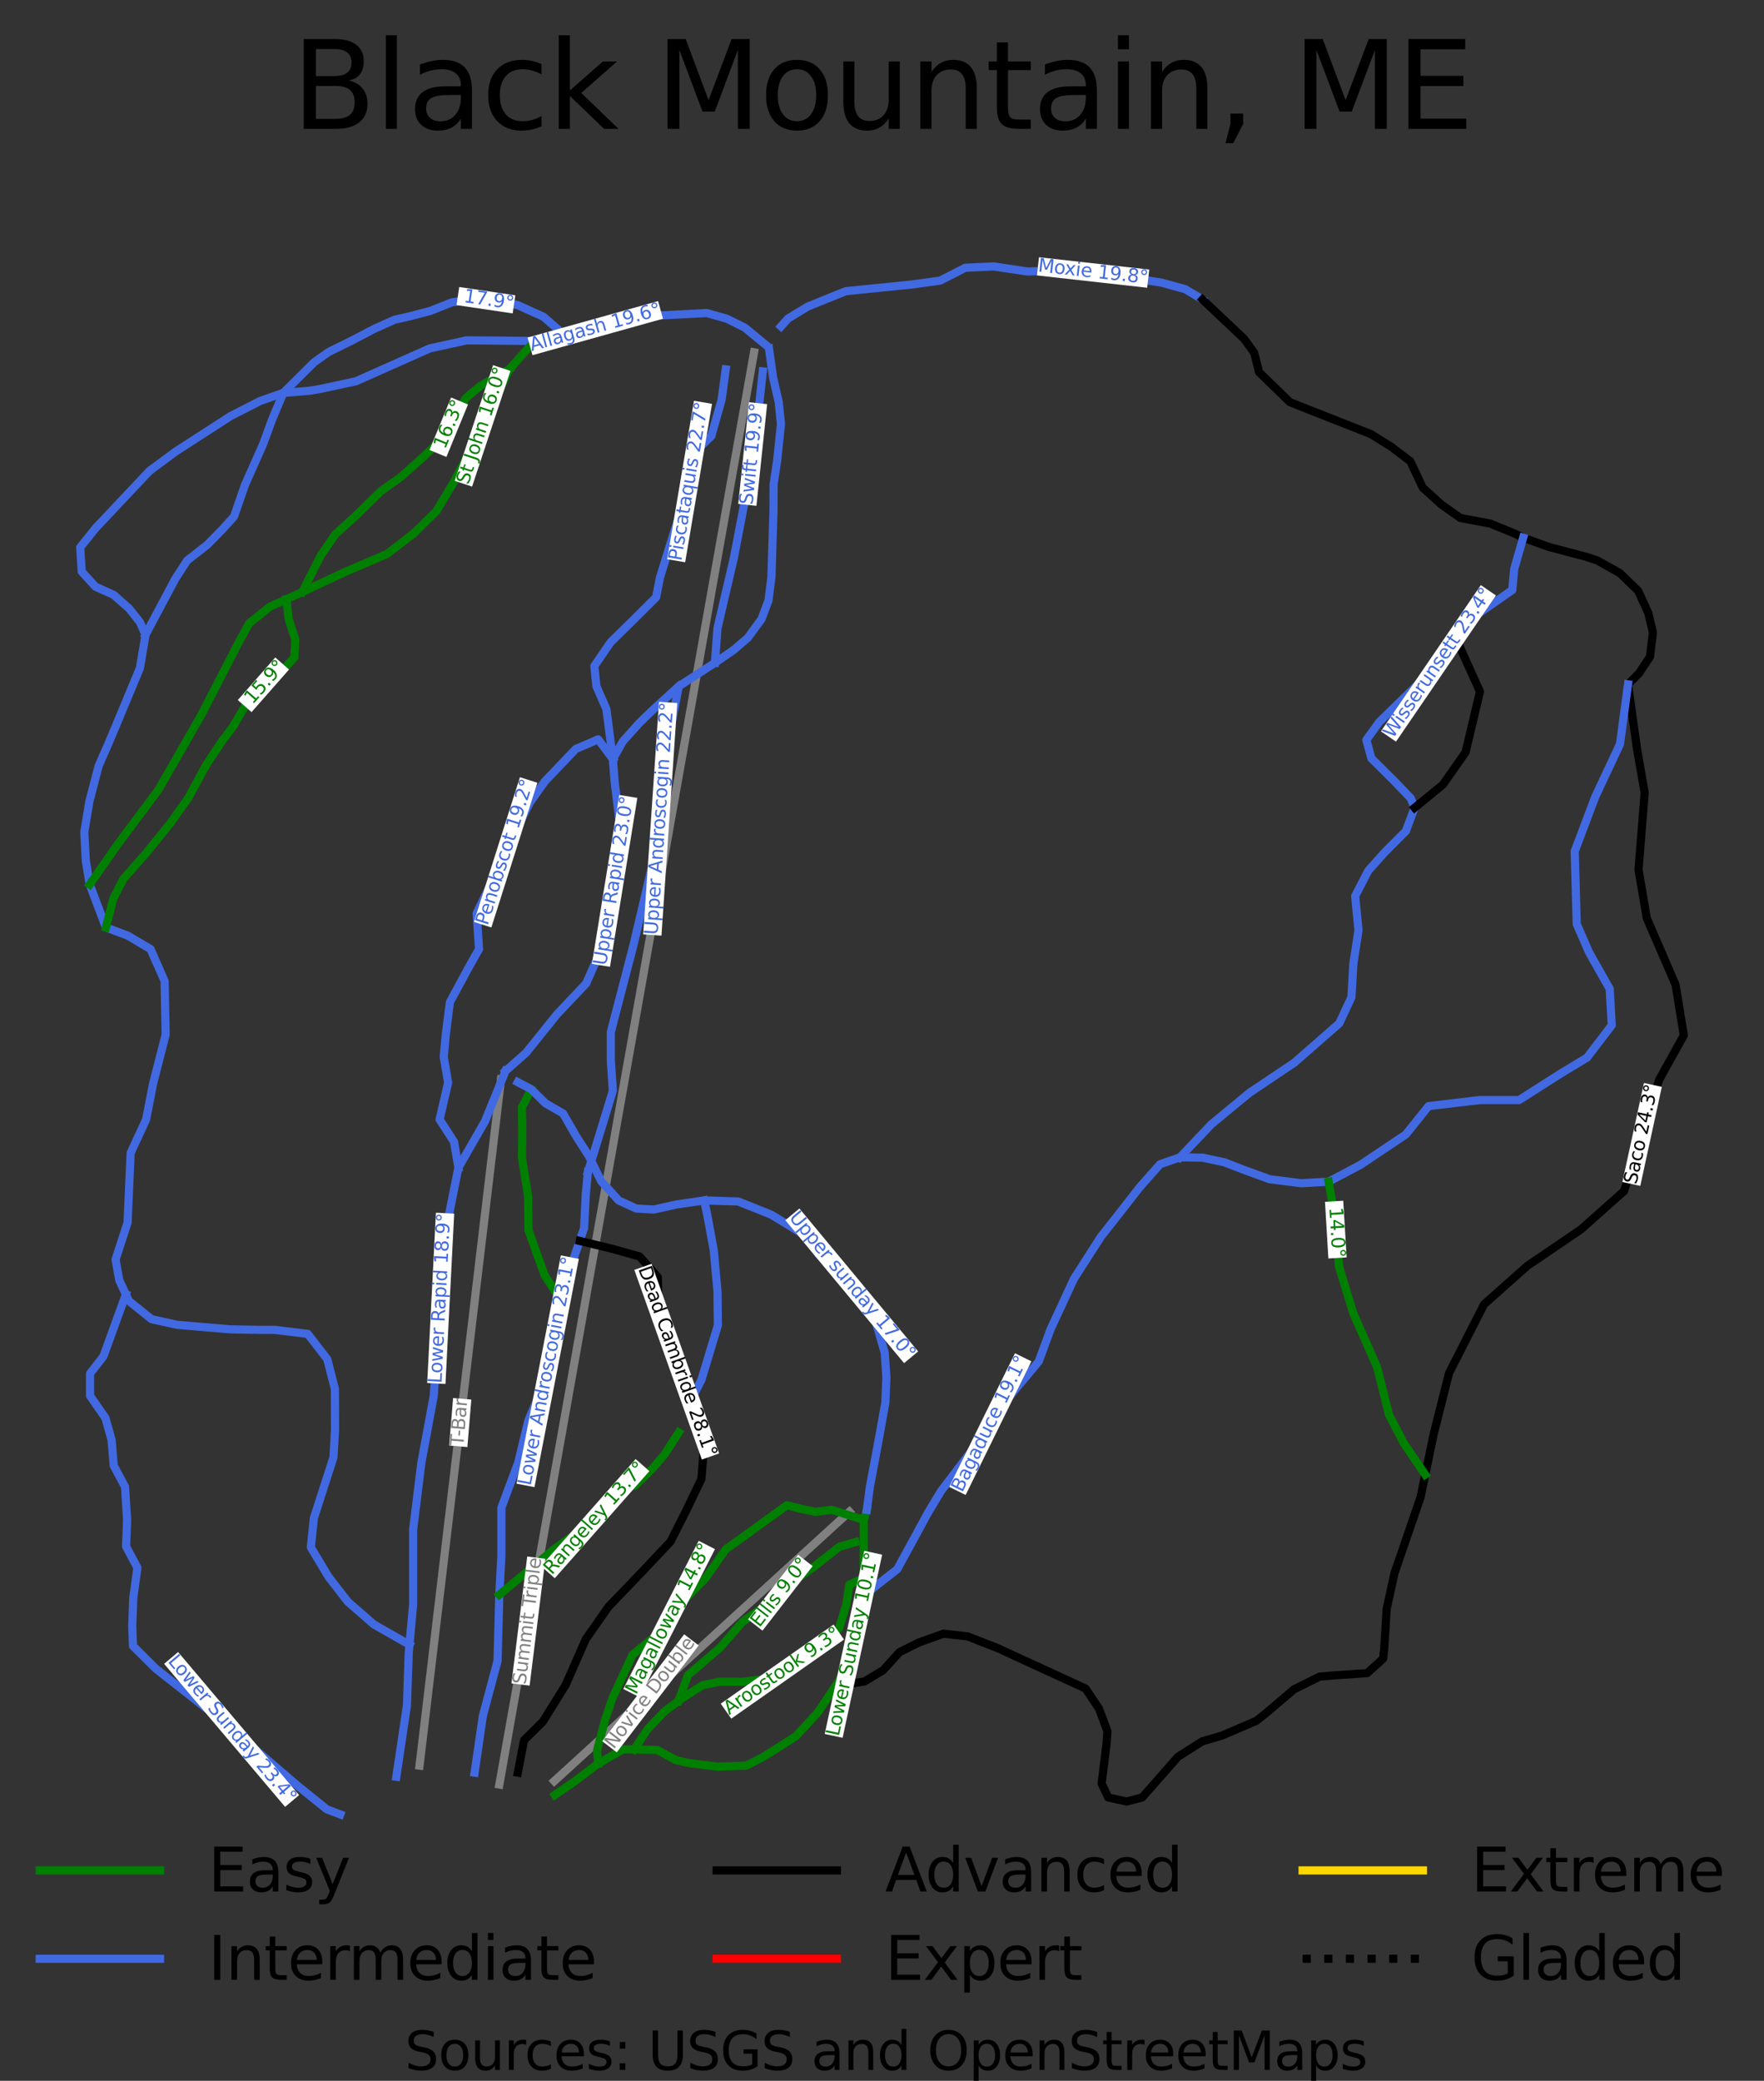 <?xml version="1.0" encoding="utf-8" standalone="no"?>
<!DOCTYPE svg PUBLIC "-//W3C//DTD SVG 1.1//EN"
  "http://www.w3.org/Graphics/SVG/1.1/DTD/svg11.dtd">
<svg height="224.795pt" version="1.1" viewBox="0 0 190.586 224.795" width="190.586pt" xmlns="http://www.w3.org/2000/svg" xmlns:xlink="http://www.w3.org/1999/xlink">
 <rect x="0" y="0" width="190.586" height="224.795" fill="#333333" stroke="none"/>
 <defs>
  <style type="text/css">*{stroke-linecap:butt;stroke-linejoin:round;}</style>
 </defs>
 <g id="figure_1">
  <g id="patch_1">
   <path d="M 0 224.795 
L 190.586 224.795 
L 190.586 0 
L 0 0 
z
" style="fill:none;"/>
  </g>
  <g id="axes_1">
   <g id="line2d_1">
    <path clip-path="url(#p981746d94d)" d="M 63.513 126.623 
" style="fill:none;stroke:#008000;stroke-linecap:square;stroke-width:1.5;"/>
   </g>
   <g id="line2d_2">
    <path clip-path="url(#p981746d94d)" d="M 63.513 126.623 
" style="fill:none;stroke:#4169e1;stroke-linecap:square;stroke-width:1.5;"/>
   </g>
   <g id="line2d_3">
    <path clip-path="url(#p981746d94d)" d="M 63.513 126.623 
" style="fill:none;stroke:#000000;stroke-linecap:square;stroke-width:1.5;"/>
   </g>
   <g id="line2d_4">
    <path clip-path="url(#p981746d94d)" d="M 63.513 126.623 
" style="fill:none;stroke:#ff0000;stroke-linecap:square;stroke-width:1.5;"/>
   </g>
   <g id="line2d_5">
    <path clip-path="url(#p981746d94d)" d="M 63.513 126.623 
" style="fill:none;stroke:#ffd700;stroke-linecap:square;stroke-width:1.5;"/>
   </g>
   <g id="line2d_6">
    <path clip-path="url(#p981746d94d)" d="M 63.513 126.623 
" style="fill:none;stroke:#000000;stroke-dasharray:1.5,2.475;stroke-dashoffset:0;stroke-width:1.5;"/>
   </g>
   <g id="line2d_7">
    <path clip-path="url(#p981746d94d)" d="M 54.124 116.616 
L 53.574 121.249 
L 53.024 125.882 
L 52.475 130.515 
L 51.925 135.148 
L 51.375 139.781 
L 50.825 144.414 
L 50.275 149.048 
L 49.725 153.681 
L 49.175 158.314 
L 48.626 162.947 
L 48.076 167.58 
L 47.526 172.213 
L 46.976 176.846 
L 46.426 181.479 
L 45.876 186.112 
L 45.326 190.745 
" style="fill:none;stroke:#808080;stroke-linecap:square;stroke-width:0.882;"/>
   </g>
   <g id="line2d_8">
    <path clip-path="url(#p981746d94d)" d="M 53.95 192.788 
L 54.904 187.416 
L 55.998 181.271 
L 57.091 175.127 
L 57.767 171.326 
L 58.443 167.525 
L 59.119 163.724 
L 59.795 159.923 
L 60.38 156.638 
L 60.964 153.353 
L 61.549 150.068 
L 62.133 146.783 
L 63.117 141.248 
L 64.101 135.712 
L 64.824 131.65 
L 65.547 127.588 
L 66.269 123.526 
L 66.992 119.464 
L 67.624 115.911 
L 68.256 112.358 
L 68.887 108.805 
L 69.519 105.252 
L 70.202 101.414 
L 70.885 97.577 
L 71.567 93.739 
L 72.25 89.901 
L 73.347 83.732 
L 74.445 77.563 
L 75.461 71.849 
L 76.477 66.136 
L 77.359 61.171 
L 77.982 57.671 
L 78.605 54.172 
L 79.227 50.673 
L 79.85 47.174 
L 80.517 43.425 
L 81.183 39.677 
L 81.47 38.062 
" style="fill:none;stroke:#808080;stroke-linecap:square;stroke-width:0.882;"/>
   </g>
   <g id="line2d_9">
    <path clip-path="url(#p981746d94d)" d="M 59.889 192.413 
L 63.679 188.953 
L 66.978 185.943 
L 70.278 182.933 
L 72.952 180.493 
L 75.626 178.053 
L 78.883 175.079 
L 82.141 172.106 
L 85.2 169.314 
L 88.259 166.523 
L 91.774 163.315 
" style="fill:none;stroke:#808080;stroke-linecap:square;stroke-width:0.882;"/>
   </g>
   <g id="line2d_10">
    <path clip-path="url(#p981746d94d)" d="M 63.513 126.623 
L 63.402 127.825 
L 63.29 129.026 
L 63.196 130.856 
L 63.101 132.686 
L 62.63 134.059 
L 62.181 135.366 
L 61.733 136.672 
L 61.065 138.42 
L 60.398 140.167 
L 60.342 141.26 
L 60.287 142.352 
L 60.231 143.445 
L 60.175 144.537 
L 59.842 145.738 
L 59.508 146.94 
L 59.174 148.141 
L 58.841 149.343 
L 58.404 150.367 
L 57.967 151.391 
L 57.53 152.415 
L 57.094 153.439 
L 56.816 154.586 
L 56.538 155.733 
L 56.26 156.88 
L 55.982 158.027 
L 55.528 159.242 
L 55.075 160.457 
L 54.621 161.672 
L 54.168 162.887 
L 54.168 164.198 
L 54.168 165.509 
L 54.168 166.82 
L 54.168 168.13 
L 54.112 169.168 
L 54.057 170.206 
L 54.001 171.243 
L 53.945 172.281 
L 53.898 174.07 
L 53.851 175.858 
L 53.804 177.647 
L 53.757 179.435 
L 53.36 180.924 
L 52.962 182.412 
L 52.564 183.901 
L 52.166 185.389 
L 51.944 186.918 
L 51.721 188.447 
L 51.498 189.977 
L 51.276 191.506 
" style="fill:none;stroke:#4169e1;stroke-linecap:square;stroke-width:0.882;"/>
   </g>
   <g id="line2d_11">
    <path clip-path="url(#p981746d94d)" d="M 73.336 74.138 
L 71.984 75.373 
L 70.633 76.607 
L 69.871 77.339 
L 69.109 78.071 
L 68.202 79.081 
L 67.295 80.092 
L 66.756 81.047 
L 66.216 82.003 
L 66.311 83.232 
L 66.405 84.461 
L 66.525 85.43 
L 66.644 86.399 
L 66.764 87.369 
L 66.883 88.338 
L 67.106 89.758 
L 67.328 91.178 
L 67.098 92.175 
L 66.867 93.171 
L 66.636 94.168 
L 66.405 95.165 
L 66.183 96.202 
L 65.96 97.24 
L 65.737 98.278 
L 65.515 99.316 
L 65.181 101.064 
L 64.848 102.812 
L 64.086 104.532 
L 63.324 106.252 
L 62.537 107.085 
L 61.75 107.917 
L 60.962 108.75 
L 60.175 109.583 
L 59.341 110.621 
L 58.506 111.658 
L 57.672 112.696 
L 56.838 113.734 
L 55.725 114.717 
L 54.613 115.701 
" style="fill:none;stroke:#4169e1;stroke-linecap:square;stroke-width:0.882;"/>
   </g>
   <g id="line2d_12">
    <path clip-path="url(#p981746d94d)" d="M 76.077 129.687 
L 76.406 131.211 
L 76.584 132.181 
L 76.762 133.15 
L 76.94 134.119 
L 77.118 135.088 
L 77.218 136.194 
L 77.318 137.3 
L 77.418 138.406 
L 77.518 139.512 
L 77.54 141.342 
L 77.563 143.172 
L 77.118 144.646 
L 76.673 146.121 
L 76.228 147.595 
L 75.783 149.07 
L 75.115 150.38 
L 74.448 151.691 
" style="fill:none;stroke:#4169e1;stroke-linecap:square;stroke-width:0.882;"/>
   </g>
   <g id="line2d_13">
    <path clip-path="url(#p981746d94d)" d="M 83.078 37.639 
L 83.302 39.207 
L 83.525 40.775 
L 83.831 42.113 
L 84.137 43.451 
L 84.256 44.636 
L 84.375 45.821 
L 84.274 46.8 
L 84.172 47.779 
L 84.071 48.758 
L 83.969 49.736 
L 83.775 51.031 
L 83.581 52.325 
L 83.575 53.729 
L 83.569 55.132 
L 83.513 56.935 
L 83.458 58.737 
L 83.402 60.539 
L 83.346 62.341 
L 83.185 63.615 
L 83.025 64.888 
L 82.648 65.887 
L 82.272 66.886 
L 81.522 67.91 
L 80.771 68.934 
L 79.987 69.597 
L 79.202 70.261 
L 78.221 70.936 
L 77.24 71.61 
L 76.264 72.242 
L 75.288 72.874 
L 74.312 73.506 
L 73.336 74.138 
L 73.113 75.285 
L 72.89 76.432 
L 72.668 77.579 
L 72.445 78.726 
L 72.317 80.501 
L 72.189 82.276 
L 72.03 83.245 
L 71.872 84.215 
L 71.714 85.184 
L 71.556 86.154 
L 71.444 87.3 
L 71.333 88.447 
L 71.221 89.594 
L 71.11 90.741 
L 70.776 92.161 
L 70.443 93.581 
L 70.109 95.001 
L 69.775 96.421 
L 69.442 97.841 
L 69.108 99.261 
L 68.774 100.681 
L 68.44 102.101 
L 68.135 103.275 
L 67.829 104.449 
L 67.523 105.624 
L 67.217 106.798 
L 66.911 107.972 
L 66.605 109.146 
L 66.299 110.321 
L 65.994 111.495 
L 65.994 113.024 
L 65.994 114.553 
L 66.105 116.192 
L 66.216 117.831 
L 65.716 119.469 
L 65.215 121.107 
L 64.714 122.746 
L 64.213 124.384 
L 63.863 125.503 
L 63.513 126.623 
" style="fill:none;stroke:#4169e1;stroke-linecap:square;stroke-width:0.882;"/>
   </g>
   <g id="line2d_14">
    <path clip-path="url(#p981746d94d)" d="M 93.654 163.111 
L 93.319 164.204 
L 93.319 165.296 
L 93.319 166.388 
L 93.319 168.082 
L 93.319 169.775 
L 93.319 170.479 
L 93.319 172.365 
L 93.319 174.034 
L 92.763 175.836 
L 92.207 177.638 
L 91.827 178.607 
L 91.448 179.575 
L 91.068 180.543 
L 90.689 181.511 
L 90.104 182.385 
L 89.52 183.259 
L 88.936 184.133 
L 88.352 185.006 
L 87.165 186.293 
L 85.978 187.579 
L 85.116 188.125 
L 84.254 188.671 
L 83.392 189.217 
L 82.53 189.763 
L 81.584 190.255 
L 80.639 190.746 
L 79.081 190.801 
L 77.524 190.855 
L 75.986 190.661 
L 74.448 190.467 
L 73.001 190.141 
L 72 189.594 
L 71 189.048 
L 69.756 189.023 
L 68.513 188.998 
L 67.289 188.998 
L 65.954 189.763 
L 64.619 190.527 
L 63.36 191.481 
L 62.1 192.434 
L 61.023 193.174 
L 59.947 193.914 
" style="fill:none;stroke:#008000;stroke-linecap:square;stroke-width:0.882;"/>
   </g>
   <g id="line2d_15">
    <path clip-path="url(#p981746d94d)" d="M 73.336 154.75 
L 72.557 155.951 
L 71.778 157.152 
L 71.094 157.944 
L 70.41 158.736 
L 69.52 159.61 
L 68.63 160.485 
L 66.883 160.866 
L 66.199 161.986 
L 65.515 163.106 
L 64.308 164.062 
L 63.101 165.017 
L 62.258 165.631 
L 61.416 166.246 
L 60.573 166.86 
L 59.73 167.475 
L 58.284 168.676 
L 56.838 169.878 
L 55.391 171.08 
L 53.945 172.281 
" style="fill:none;stroke:#008000;stroke-linecap:square;stroke-width:0.882;"/>
   </g>
   <g id="line2d_16">
    <path clip-path="url(#p981746d94d)" d="M 92.43 166.606 
L 90.689 167.093 
L 89.334 168.16 
L 87.98 169.228 
L 86.811 170.047 
L 85.643 170.867 
L 84.308 172.068 
L 82.974 173.27 
L 81.583 174.253 
L 80.193 175.236 
L 78.989 176.626 
L 77.784 178.016 
L 76.922 178.753 
L 76.06 179.49 
L 75.198 180.227 
L 74.336 180.964 
L 73.818 182.361 
L 73.299 183.758 
" style="fill:none;stroke:#008000;stroke-linecap:square;stroke-width:0.882;"/>
   </g>
   <g id="line2d_17">
    <path clip-path="url(#p981746d94d)" d="M 78.407 39.906 
L 78.185 41.544 
L 77.963 43.183 
L 77.685 44.166 
L 77.407 45.149 
L 77.128 46.132 
L 76.85 47.115 
L 76.094 47.847 
L 75.337 48.579 
L 75.059 49.726 
L 74.781 50.873 
L 74.503 52.02 
L 74.225 53.166 
L 73.883 54.22 
L 73.541 55.274 
L 73.199 56.328 
L 72.857 57.382 
L 72.468 58.639 
L 72.078 59.895 
L 71.689 61.151 
L 71.299 62.408 
L 71.093 63.467 
L 70.887 64.526 
L 69.647 65.761 
L 68.407 66.995 
L 67.184 68.197 
L 65.96 69.398 
L 65.087 70.676 
L 64.213 71.954 
L 64.325 73.046 
L 64.436 74.138 
L 64.975 75.373 
L 65.515 76.607 
L 65.69 77.956 
L 65.865 79.305 
L 66.041 80.654 
L 66.216 82.003 
" style="fill:none;stroke:#4169e1;stroke-linecap:square;stroke-width:0.882;"/>
   </g>
   <g id="line2d_18">
    <path clip-path="url(#p981746d94d)" d="M 66.216 82.003 
L 65.421 80.938 
L 64.625 79.873 
L 63.419 80.392 
L 62.212 80.91 
L 61.377 81.784 
L 60.543 82.658 
L 59.708 83.532 
L 58.874 84.406 
L 58.078 85.525 
L 57.283 86.645 
L 56.41 88.365 
L 55.536 90.085 
L 55.083 91.082 
L 54.63 92.079 
L 54.177 93.076 
L 53.724 94.072 
L 53.167 95.219 
L 52.611 96.367 
L 52.055 97.514 
L 51.498 98.661 
L 51.562 99.63 
L 51.626 100.599 
L 51.69 101.569 
L 51.754 102.538 
L 51.198 103.521 
L 50.642 104.505 
L 50.133 105.447 
L 49.624 106.389 
L 49.115 107.331 
L 48.606 108.273 
L 48.384 110.02 
L 48.162 111.768 
L 48.051 112.97 
L 47.939 114.172 
L 48.178 115.564 
L 48.417 116.956 
L 48.186 117.953 
L 47.955 118.949 
L 47.724 119.946 
L 47.494 120.943 
L 48.273 122.145 
L 49.051 123.347 
L 49.29 124.739 
L 49.529 126.132 
" style="fill:none;stroke:#4169e1;stroke-linecap:square;stroke-width:0.882;"/>
   </g>
   <g id="line2d_19">
    <path clip-path="url(#p981746d94d)" d="M 82.412 40.125 
L 82.245 41.654 
L 82.078 43.183 
L 81.912 44.712 
L 81.745 46.241 
L 81.534 47.645 
L 81.322 49.049 
L 81.111 50.452 
L 80.899 51.856 
L 80.699 52.902 
L 80.499 53.948 
L 80.299 54.994 
L 80.099 56.039 
L 79.899 57.085 
L 79.698 58.131 
L 79.498 59.177 
L 79.298 60.223 
L 79.076 61.179 
L 78.853 62.134 
L 78.631 63.09 
L 78.408 64.046 
L 78.185 65.001 
L 77.963 65.957 
L 77.74 66.913 
L 77.518 67.869 
L 77.379 69.739 
L 77.24 71.61 
" style="fill:none;stroke:#4169e1;stroke-linecap:square;stroke-width:0.882;"/>
   </g>
   <g id="line2d_20">
    <path clip-path="url(#p981746d94d)" d="M 62.63 134.059 
L 64.406 134.492 
L 66.183 134.924 
L 67.646 135.334 
L 69.109 135.744 
L 70.093 136.863 
L 71.077 137.983 
L 71.11 139.895 
L 71.093 141.233 
L 71.077 142.571 
L 71.427 143.527 
L 71.778 144.482 
L 72.446 145.793 
L 73.113 147.104 
L 73.447 148.251 
L 73.781 149.397 
L 74.114 150.544 
L 74.448 151.691 
L 74.837 153.002 
L 75.227 154.313 
L 75.616 155.624 
L 76.005 156.934 
L 75.894 158.354 
L 75.783 159.774 
L 74.981 161.44 
L 74.18 163.106 
L 73.313 164.826 
L 72.445 166.546 
L 71.658 167.379 
L 70.871 168.212 
L 70.085 169.045 
L 69.298 169.878 
L 68.408 170.807 
L 67.518 171.735 
L 66.627 172.663 
L 65.737 173.591 
L 65.126 174.465 
L 64.514 175.34 
L 63.902 176.214 
L 63.29 177.088 
L 62.742 178.33 
L 62.194 179.572 
L 61.646 180.815 
L 61.098 182.057 
L 60.486 183.04 
L 59.875 184.023 
L 59.263 185.007 
L 58.651 185.99 
L 57.634 187 
L 56.616 188.01 
L 56.282 189.758 
L 55.948 191.506 
" style="fill:none;stroke:#000000;stroke-linecap:square;stroke-width:0.882;"/>
   </g>
   <g id="line2d_21">
    <path clip-path="url(#p981746d94d)" d="M 57.389 117.672 
L 56.891 118.652 
L 56.394 119.633 
L 56.41 121.025 
L 56.427 122.418 
L 56.41 123.756 
L 56.394 125.094 
L 56.56 126.131 
L 56.727 127.169 
L 56.894 128.207 
L 57.06 129.244 
L 57.077 131.074 
L 57.094 132.903 
L 57.53 134.119 
L 57.967 135.334 
L 58.404 136.549 
L 58.841 137.765 
L 59.619 138.966 
L 60.398 140.167 
" style="fill:none;stroke:#008000;stroke-linecap:square;stroke-width:0.882;"/>
   </g>
   <g id="line2d_22">
    <path clip-path="url(#p981746d94d)" d="M 54.613 115.701 
L 54.057 117.066 
L 53.501 118.431 
L 52.945 119.796 
L 52.389 121.162 
L 51.674 122.404 
L 50.959 123.647 
L 50.244 124.889 
L 49.529 126.132 
L 49.187 127.839 
L 48.845 129.545 
L 48.504 131.252 
L 48.162 132.958 
L 48.051 134.433 
L 47.939 135.908 
L 47.828 137.382 
L 47.716 138.857 
L 47.613 140.263 
L 47.51 141.67 
L 47.408 143.076 
L 47.305 144.482 
L 47.193 146.066 
L 47.082 147.65 
L 46.97 149.234 
L 46.859 150.818 
L 46.525 152.62 
L 46.192 154.422 
L 45.858 156.225 
L 45.524 158.027 
L 45.302 159.829 
L 45.08 161.631 
L 44.857 163.434 
L 44.635 165.236 
L 44.635 166.246 
L 44.635 167.257 
L 44.635 168.267 
L 44.635 169.277 
L 44.635 170.288 
L 44.635 171.298 
L 44.635 172.308 
L 44.635 173.319 
L 44.536 174.41 
L 44.438 175.501 
L 44.339 176.592 
L 44.24 177.683 
L 44.156 178.617 
L 44.109 180.023 
L 44.061 181.429 
L 44.014 182.835 
L 43.967 184.242 
L 43.824 185.204 
L 43.68 186.167 
L 43.537 187.13 
L 43.394 188.092 
L 43.251 189.055 
L 43.108 190.017 
L 42.964 190.98 
L 42.821 191.943 
" style="fill:none;stroke:#4169e1;stroke-linecap:square;stroke-width:0.882;"/>
   </g>
   <g id="line2d_23">
    <path clip-path="url(#p981746d94d)" d="M 93.319 170.479 
L 91.761 171.194 
L 91.595 172.286 
L 91.428 173.379 
L 91.039 174.635 
L 90.649 175.891 
L 89.704 177.038 
L 88.758 178.185 
L 87.646 178.895 
L 86.534 179.605 
L 85.533 180.097 
L 84.531 180.588 
L 82.974 181.352 
L 81.639 181.516 
L 80.304 181.68 
L 79.025 181.68 
L 77.746 181.68 
L 75.893 182.057 
L 74.818 182.743 
L 73.742 183.428 
L 73.299 183.758 
L 71.778 184.897 
L 70.868 185.856 
L 69.959 186.814 
L 69.236 187.906 
L 68.513 188.998 
" style="fill:none;stroke:#008000;stroke-linecap:square;stroke-width:0.882;"/>
   </g>
   <g id="line2d_24">
    <path clip-path="url(#p981746d94d)" d="M 93.319 164.204 
L 91.595 163.657 
L 89.87 163.111 
L 88.092 163.33 
L 86.534 163.002 
L 85.016 162.614 
L 84.217 163.191 
L 83.419 163.767 
L 82.104 164.72 
L 80.789 165.673 
L 79.601 166.522 
L 78.413 167.371 
L 77.301 168.955 
L 76.189 170.539 
L 75.493 171.249 
L 74.798 171.959 
L 74.103 172.669 
L 73.407 173.379 
L 72.295 174.908 
L 71.183 176.437 
L 69.756 177.609 
L 68.33 178.781 
L 67.792 179.943 
L 67.253 181.104 
L 66.715 182.266 
L 66.177 183.428 
L 65.788 184.575 
L 65.398 185.722 
L 64.953 187.415 
L 64.509 189.108 
L 64.619 190.527 
" style="fill:none;stroke:#008000;stroke-linecap:square;stroke-width:0.882;"/>
   </g>
   <g id="line2d_25">
    <path clip-path="url(#p981746d94d)" d="M 55.942 116.907 
L 57.389 117.672 
L 58.168 118.436 
L 58.947 119.201 
L 59.892 119.747 
L 60.838 120.293 
L 61.56 121.55 
L 62.283 122.806 
L 62.951 123.843 
L 63.618 124.881 
L 64.285 126.246 
L 64.953 127.611 
L 65.898 128.649 
L 66.844 129.687 
L 67.79 130.124 
L 68.736 130.561 
L 70.627 130.67 
L 71.85 130.397 
L 73.074 130.124 
L 74.575 129.906 
L 76.077 129.687 
L 77.912 129.742 
L 79.748 129.796 
L 81.528 130.506 
L 83.308 131.216 
L 84.254 131.79 
L 85.199 132.363 
L 86.145 132.937 
L 87.09 133.51 
L 87.758 134.493 
L 88.425 135.476 
L 89.482 136.569 
L 90.539 137.661 
L 92.023 138.911 
L 92.616 139.87 
L 93.208 140.828 
L 93.931 141.866 
L 94.654 142.904 
L 95.118 144.512 
L 95.582 146.12 
L 95.675 147.461 
L 95.767 148.802 
L 95.711 150.168 
L 95.655 151.533 
L 95.322 153.39 
L 94.989 155.246 
L 94.766 156.448 
L 94.543 157.65 
L 94.265 159.124 
L 93.987 160.599 
L 93.82 161.855 
L 93.654 163.111 
" style="fill:none;stroke:#4169e1;stroke-linecap:square;stroke-width:0.882;"/>
   </g>
   <g id="line2d_26">
    <path clip-path="url(#p981746d94d)" d="M 82.668 37.203 
L 80.467 35.396 
L 78.547 34.44 
L 76.355 33.817 
L 71.333 34.078 
L 57.762 36.836 
L 50.437 36.765 
L 46.431 37.639 
L 38.45 41.19 
L 34.567 42.025 
L 33.426 42.216 
L 30.607 42.446 
L 28.105 43.319 
L 24.917 44.947 
L 18.963 48.792 
L 16.155 50.873 
L 10.333 57.054 
L 8.663 59.13 
L 8.83 61.752 
L 10.315 63.38 
L 12.279 64.264 
L 13.947 65.739 
L 15.116 67.213 
L 15.723 68.574 
L 15.116 72.183 
L 11.806 80.127 
L 10.666 82.719 
L 9.664 86.542 
L 9.108 89.874 
L 9.27 92.986 
L 9.692 95.553 
L 11.445 100.195 
L 13.781 101.069 
L 16.267 102.538 
L 17.786 105.984 
L 17.896 111.774 
L 16.534 117.098 
L 15.783 120.949 
L 14.114 124.553 
L 13.781 132.09 
L 12.484 136.072 
L 12.89 138.317 
L 13.931 140.55 
L 16.378 142.516 
L 19.12 143.122 
L 24.905 143.614 
L 28.075 143.669 
L 29.688 143.669 
L 33.249 144.105 
L 35.362 146.836 
L 36.18 150.053 
L 36.196 154.482 
L 36.031 157.431 
L 33.917 163.985 
L 33.582 167.153 
L 35.473 170.32 
L 37.588 173.051 
L 40.408 175.503 
L 44.24 177.683 
L 44.24 177.683 
" style="fill:none;stroke:#4169e1;stroke-linecap:square;stroke-width:0.882;"/>
   </g>
   <g id="line2d_27">
    <path clip-path="url(#p981746d94d)" d="M 57.762 36.836 
L 57.083 37.596 
L 56.404 38.355 
L 55.726 39.115 
L 55.047 39.874 
L 54.632 40.751 
L 54.216 41.627 
L 53.8 42.504 
L 53.385 43.381 
L 52.969 44.257 
L 52.554 45.134 
L 52.138 46.01 
L 51.722 46.887 
L 51.069 48.15 
L 50.415 49.413 
L 49.762 50.676 
L 49.108 51.939 
L 48.128 53.58 
L 47.149 55.221 
L 45.959 56.392 
L 44.769 57.564 
L 43.303 58.7 
L 41.837 59.836 
L 40.693 60.326 
L 39.549 60.816 
L 38.405 61.307 
L 37.261 61.797 
L 36.11 62.337 
L 34.96 62.878 
L 33.81 63.419 
L 32.659 63.959 
L 30.946 64.733 
L 30.051 65.138 
L 29.156 65.542 
L 28.035 66.441 
L 26.914 67.34 
L 26.297 68.476 
L 25.679 69.612 
L 25.191 70.56 
L 24.702 71.508 
L 24.213 72.457 
L 23.725 73.405 
L 23.236 74.353 
L 22.747 75.302 
L 22.258 76.25 
L 21.77 77.198 
L 21.189 78.212 
L 20.608 79.226 
L 20.028 80.24 
L 19.447 81.254 
L 18.867 82.267 
L 18.286 83.281 
L 17.705 84.295 
L 17.125 85.309 
L 16.019 86.79 
L 14.914 88.271 
L 13.808 89.753 
L 12.702 91.234 
L 11.95 92.314 
L 11.197 93.393 
L 10.445 94.473 
L 9.692 95.553 
" style="fill:none;stroke:#008000;stroke-linecap:square;stroke-width:0.882;"/>
   </g>
   <g id="line2d_28">
    <path clip-path="url(#p981746d94d)" d="M 13.599 139.838 
L 12.992 141.511 
L 12.386 143.185 
L 11.779 144.858 
L 11.173 146.532 
L 10.45 147.46 
L 9.727 148.389 
L 9.727 149.59 
L 9.727 150.791 
L 10.561 151.993 
L 11.395 153.195 
L 11.729 154.396 
L 12.063 155.598 
L 12.175 156.963 
L 12.286 158.328 
L 12.897 159.475 
L 13.509 160.622 
L 13.62 162.424 
L 13.732 164.227 
L 13.676 165.647 
L 13.621 167.066 
L 14.232 168.213 
L 14.844 169.36 
L 14.622 170.999 
L 14.4 172.637 
L 14.344 174.167 
L 14.288 175.696 
L 14.33 176.761 
L 14.372 177.826 
L 15.609 179.055 
L 16.847 180.283 
L 18.098 181.267 
L 19.35 182.25 
L 20.601 183.233 
L 21.853 184.216 
L 22.909 185.09 
L 23.966 185.964 
L 25.023 186.838 
L 26.08 187.711 
L 26.845 188.367 
L 27.61 189.022 
L 28.375 189.678 
L 29.14 190.333 
L 29.904 190.988 
L 30.669 191.644 
L 31.434 192.299 
L 32.199 192.955 
L 32.978 193.582 
L 33.756 194.21 
L 34.535 194.838 
L 35.313 195.466 
L 36.76 196.013 
" style="fill:none;stroke:#4169e1;stroke-linecap:square;stroke-width:0.882;"/>
   </g>
   <g id="line2d_29">
    <path clip-path="url(#p981746d94d)" d="M 129.923 32.36 
L 128.991 31.8 
L 128.059 31.241 
L 126.774 30.887 
L 125.489 30.534 
L 124.128 30.317 
L 122.768 30.101 
L 120.95 29.81 
L 119.132 29.519 
L 118.1 29.438 
L 117.068 29.358 
L 116.037 29.277 
L 115.005 29.196 
L 114.011 29.231 
L 113.017 29.265 
L 112.022 29.299 
L 111.028 29.333 
L 109.185 29.057 
L 107.341 28.782 
L 105.82 28.853 
L 104.299 28.924 
L 102.936 29.62 
L 101.574 30.316 
L 99.994 30.532 
L 98.415 30.748 
L 96.656 30.926 
L 94.898 31.103 
L 93.139 31.281 
L 91.38 31.459 
L 90.348 31.876 
L 89.316 32.293 
L 88.284 32.711 
L 87.252 33.128 
L 86.195 33.77 
L 85.138 34.412 
L 84.386 35.258 
" style="fill:none;stroke:#4169e1;stroke-linecap:square;stroke-width:0.882;"/>
   </g>
   <g id="line2d_30">
    <path clip-path="url(#p981746d94d)" d="M 129.923 32.36 
L 134.428 36.619 
L 135.501 38.099 
L 136.029 40.201 
L 139.365 43.451 
L 148.098 46.892 
L 150.334 48.28 
L 152.38 49.841 
L 153.715 52.681 
L 155.728 54.506 
L 157.775 55.958 
L 161.001 56.559 
L 163.624 57.634 
L 164.567 58.086 
L 167.285 59.07 
L 171.406 60.161 
L 172.567 60.546 
L 175.014 61.911 
L 177 63.844 
L 178.074 66.198 
L 178.585 68.323 
L 178.267 70.949 
L 177.072 72.751 
L 175.893 73.929 
L 176.861 80.885 
L 177.695 85.636 
L 177.029 93.938 
L 177.918 99.181 
L 181.033 106.39 
L 181.923 111.851 
L 179.253 116.658 
L 175.471 128.672 
L 170.8 132.823 
L 165.015 136.756 
L 160.344 140.907 
L 156.562 148.334 
L 154.916 154.847 
L 153.476 161.768 
L 150.667 169.934 
L 149.821 173.789 
L 149.55 178.183 
L 149.433 179.196 
L 147.708 180.753 
L 144.112 180.996 
L 142.563 181.134 
L 139.811 182.5 
L 136.832 185.035 
L 135.733 185.909 
L 132.024 187.498 
L 129.895 188.121 
L 127.269 189.791 
L 123.404 194.187 
L 121.719 194.62 
L 119.733 194.187 
L 119.023 192.682 
L 119.558 188.342 
L 119.65 187.033 
L 118.743 184.598 
L 117.286 182.418 
L 107.805 178.061 
L 104.561 176.788 
L 101.935 176.492 
L 99.265 177.448 
L 97.191 178.481 
L 95.4 180.452 
L 93.398 181.654 
L 91.227 182.002 
L 91.227 182.002 
" style="fill:none;stroke:#000000;stroke-linecap:square;stroke-width:0.882;"/>
   </g>
   <g id="line2d_31">
    <path clip-path="url(#p981746d94d)" d="M 175.893 73.929 
L 175.676 75.545 
L 175.459 77.161 
L 175.243 78.777 
L 175.026 80.393 
L 174.359 81.813 
L 173.692 83.233 
L 173.025 84.653 
L 172.358 86.073 
L 171.801 87.548 
L 171.245 89.022 
L 170.688 90.497 
L 170.132 91.971 
L 170.16 92.954 
L 170.187 93.937 
L 170.215 94.92 
L 170.243 95.903 
L 170.271 96.886 
L 170.299 97.87 
L 170.327 98.853 
L 170.355 99.836 
L 171.022 101.365 
L 171.689 102.894 
L 172.245 103.877 
L 172.801 104.861 
L 173.358 105.844 
L 173.914 106.827 
L 173.969 107.81 
L 174.025 108.793 
L 174.081 109.776 
L 174.136 110.759 
L 173.469 111.633 
L 172.801 112.506 
L 172.134 113.38 
L 171.467 114.254 
L 170.021 115.128 
L 168.576 116.002 
L 167.463 116.712 
L 166.351 117.422 
L 165.238 118.132 
L 164.126 118.841 
L 163.069 118.841 
L 162.012 118.841 
L 160.955 118.841 
L 159.899 118.841 
L 158.508 119.005 
L 157.118 119.169 
L 155.728 119.333 
L 154.338 119.497 
L 153.726 120.262 
L 153.115 121.026 
L 152.503 121.791 
L 151.891 122.555 
L 150.668 123.375 
L 149.444 124.194 
L 148.221 125.013 
L 146.997 125.833 
L 145.272 126.747 
L 143.546 127.661 
L 142.06 127.744 
L 140.573 127.826 
L 138.871 127.61 
L 137.169 127.393 
L 135.742 126.873 
L 134.316 126.352 
L 133.295 125.958 
L 132.275 125.564 
L 131.113 125.316 
L 129.95 125.068 
L 128.721 125.047 
L 127.492 125.025 
L 126.413 125.402 
L 125.334 125.778 
L 124.23 127.023 
L 123.126 128.268 
L 122.181 129.483 
L 121.235 130.698 
L 120.087 132.157 
L 118.938 133.615 
L 118.215 134.742 
L 117.492 135.868 
L 116.769 136.995 
L 116.046 138.121 
L 115.413 139.486 
L 114.78 140.852 
L 114.147 142.217 
L 113.515 143.582 
L 112.87 145.332 
L 112.225 147.082 
L 111.484 147.969 
L 110.743 148.855 
L 110.002 149.741 
L 109.261 150.627 
L 108.695 151.433 
L 108.128 152.238 
L 107.561 153.044 
L 106.995 153.85 
L 106.428 154.655 
L 105.861 155.461 
L 105.295 156.266 
L 104.728 157.072 
L 103.964 158.075 
L 103.199 159.079 
L 102.435 160.083 
L 101.67 161.086 
L 100.954 162.276 
L 100.239 163.467 
L 99.522 164.789 
L 98.805 166.112 
L 98.339 166.965 
L 97.874 167.818 
L 97.408 168.671 
L 96.942 169.524 
L 96.036 170.234 
L 95.13 170.944 
L 94.225 171.655 
L 93.319 172.365 
" style="fill:none;stroke:#4169e1;stroke-linecap:square;stroke-width:0.882;"/>
   </g>
   <g id="line2d_32">
    <path clip-path="url(#p981746d94d)" d="M 164.567 58.086 
L 164.082 59.777 
L 163.597 61.469 
L 163.494 62.605 
L 163.391 63.74 
L 162.383 64.444 
L 161.375 65.147 
L 160.367 65.85 
L 159.359 66.553 
L 158.448 68.021 
L 157.538 69.488 
L 156.828 70.215 
L 156.118 70.941 
L 155.409 71.667 
L 154.699 72.393 
L 153.656 73.444 
L 152.613 74.495 
L 151.716 75.369 
L 150.82 76.242 
L 149.923 77.116 
L 149.026 77.99 
L 148.326 78.962 
L 147.625 79.934 
L 147.895 80.928 
L 148.165 81.922 
L 149.43 83.179 
L 150.695 84.435 
L 151.557 85.336 
L 152.42 86.237 
L 152.836 87.266 
L 152.363 88.527 
L 151.891 89.787 
L 150.745 90.936 
L 149.598 92.085 
L 148.709 93.082 
L 147.82 94.078 
L 147.117 95.442 
L 146.414 96.805 
L 146.594 98.648 
L 146.775 100.491 
L 146.497 102.307 
L 146.218 104.123 
L 146.115 105.928 
L 146.012 107.732 
L 145.353 109.145 
L 144.694 110.558 
L 143.483 111.619 
L 142.272 112.679 
L 141.061 113.739 
L 139.85 114.8 
L 138.637 115.613 
L 137.425 116.427 
L 136.212 117.241 
L 135 118.055 
L 133.967 118.907 
L 132.934 119.759 
L 131.901 120.611 
L 130.869 121.463 
L 130.024 122.354 
L 129.18 123.244 
L 128.336 124.135 
L 127.492 125.025 
" style="fill:none;stroke:#4169e1;stroke-linecap:square;stroke-width:0.882;"/>
   </g>
   <g id="line2d_33">
    <path clip-path="url(#p981746d94d)" d="M 157.538 69.488 
L 158.128 70.795 
L 158.718 72.101 
L 159.308 73.407 
L 159.899 74.713 
L 159.51 76.352 
L 159.121 77.99 
L 158.732 79.628 
L 158.343 81.267 
L 157.731 82.141 
L 157.119 83.014 
L 156.507 83.888 
L 155.896 84.762 
L 155.131 85.388 
L 154.366 86.014 
L 153.601 86.64 
L 152.836 87.266 
" style="fill:none;stroke:#000000;stroke-linecap:square;stroke-width:0.882;"/>
   </g>
   <g id="line2d_34">
    <path clip-path="url(#p981746d94d)" d="M 143.546 127.661 
L 143.712 128.622 
L 143.877 129.583 
L 144.043 130.544 
L 144.208 131.505 
L 144.323 132.836 
L 144.438 134.168 
L 144.552 135.5 
L 144.667 136.832 
L 145.054 138.096 
L 145.442 139.361 
L 145.829 140.625 
L 146.217 141.889 
L 146.857 143.337 
L 147.497 144.784 
L 148.136 146.231 
L 148.776 147.679 
L 149.1 148.97 
L 149.424 150.262 
L 149.748 151.553 
L 150.072 152.845 
L 150.884 154.399 
L 151.696 155.953 
L 152.268 156.793 
L 152.839 157.632 
L 153.411 158.472 
L 153.983 159.312 
" style="fill:none;stroke:#008000;stroke-linecap:square;stroke-width:0.882;"/>
   </g>
   <g id="line2d_35">
    <path clip-path="url(#p981746d94d)" d="M 60.94 36.155 
L 59.829 35.188 
L 58.718 34.221 
L 57.328 33.593 
L 55.938 32.965 
L 54.811 32.76 
L 53.685 32.555 
L 52.503 32.432 
L 51.321 32.31 
L 50.07 32.487 
L 48.818 32.665 
L 47.65 33.129 
L 46.482 33.593 
L 45.439 33.866 
L 44.396 34.139 
L 42.616 34.549 
L 41.518 35.04 
L 40.419 35.532 
L 39.224 36.16 
L 38.028 36.788 
L 36.776 37.403 
L 35.524 38.017 
L 33.939 39.136 
L 33.106 39.964 
L 32.273 40.791 
L 31.44 41.618 
L 30.607 42.446 
L 30.006 43.877 
L 29.406 45.308 
L 28.905 46.673 
L 28.404 48.038 
L 27.918 49.131 
L 27.431 50.223 
L 26.945 51.316 
L 26.458 52.408 
L 25.874 54.101 
L 25.289 55.794 
L 24.622 56.531 
L 23.955 57.268 
L 23.176 58.06 
L 22.397 58.852 
L 21.313 59.699 
L 20.228 60.546 
L 19.588 61.529 
L 18.949 62.511 
L 18.142 64.027 
L 17.336 65.543 
L 16.529 67.059 
L 15.723 68.574 
" style="fill:none;stroke:#4169e1;stroke-linecap:square;stroke-width:0.882;"/>
   </g>
   <g id="line2d_36">
    <path clip-path="url(#p981746d94d)" d="M 30.946 64.733 
L 31.066 65.807 
L 31.186 66.881 
L 31.548 68.001 
L 31.91 69.12 
L 31.798 71.032 
L 30.796 72.123 
L 29.628 73.052 
L 28.46 73.98 
L 27.57 74.964 
L 26.681 75.947 
L 25.902 77.258 
L 25.123 78.568 
L 23.955 80.097 
L 23.093 81.408 
L 22.231 82.719 
L 21.758 83.593 
L 21.285 84.467 
L 20.812 85.341 
L 20.339 86.215 
L 19.366 87.58 
L 18.393 88.945 
L 17.753 89.737 
L 17.113 90.529 
L 16.473 91.321 
L 15.833 92.113 
L 14.582 93.533 
L 13.331 94.953 
L 12.788 96.008 
L 12.244 97.062 
L 11.844 98.629 
L 11.445 100.195 
" style="fill:none;stroke:#008000;stroke-linecap:square;stroke-width:0.882;"/>
   </g>
   <g id="line2d_37">
    <path clip-path="url(#p981746d94d)" d="M 55.047 39.874 
L 53.462 40.789 
L 51.877 41.704 
L 51.099 42.359 
L 50.321 43.014 
L 49.764 43.97 
L 49.207 44.926 
L 48.484 46.155 
L 47.762 47.384 
L 46.844 48.285 
L 45.926 49.186 
L 44.647 50.333 
L 43.367 51.479 
L 42.255 52.272 
L 41.143 53.064 
L 39.78 54.401 
L 38.416 55.739 
L 37.332 56.722 
L 36.247 57.705 
L 35.441 58.879 
L 34.635 60.054 
L 34.141 61.03 
L 33.647 62.007 
L 33.153 62.983 
L 32.659 63.959 
" style="fill:none;stroke:#008000;stroke-linecap:square;stroke-width:0.882;"/>
   </g>
   <g id="text_1">
    <g id="patch_2">
     <path d="M 50.497 156.328 
L 50.923 151.197 
L 48.954 151.034 
L 48.528 156.164 
z
" style="fill:#ffffff;"/>
    </g>
    <!-- T-Bar -->
    <g style="fill:#808080;" transform="translate(50.064 156.272)rotate(-85.255)scale(0.02 -0.02)">
     <defs>
      <path d="M -19 4666 
L 3928 4666 
L 3928 4134 
L 2272 4134 
L 2272 0 
L 1638 0 
L 1638 4134 
L -19 4134 
L -19 4666 
z
" id="DejaVuSans-54" transform="scale(0.016)"/>
      <path d="M 313 2009 
L 1997 2009 
L 1997 1497 
L 313 1497 
L 313 2009 
z
" id="DejaVuSans-2d" transform="scale(0.016)"/>
      <path d="M 1259 2228 
L 1259 519 
L 2272 519 
Q 2781 519 3026 730 
Q 3272 941 3272 1375 
Q 3272 1813 3026 2020 
Q 2781 2228 2272 2228 
L 1259 2228 
z
M 1259 4147 
L 1259 2741 
L 2194 2741 
Q 2656 2741 2882 2914 
Q 3109 3088 3109 3444 
Q 3109 3797 2882 3972 
Q 2656 4147 2194 4147 
L 1259 4147 
z
M 628 4666 
L 2241 4666 
Q 2963 4666 3353 4366 
Q 3744 4066 3744 3513 
Q 3744 3084 3544 2831 
Q 3344 2578 2956 2516 
Q 3422 2416 3680 2098 
Q 3938 1781 3938 1306 
Q 3938 681 3513 340 
Q 3088 0 2303 0 
L 628 0 
L 628 4666 
z
" id="DejaVuSans-42" transform="scale(0.016)"/>
      <path d="M 2194 1759 
Q 1497 1759 1228 1600 
Q 959 1441 959 1056 
Q 959 750 1161 570 
Q 1363 391 1709 391 
Q 2188 391 2477 730 
Q 2766 1069 2766 1631 
L 2766 1759 
L 2194 1759 
z
M 3341 1997 
L 3341 0 
L 2766 0 
L 2766 531 
Q 2569 213 2275 61 
Q 1981 -91 1556 -91 
Q 1019 -91 701 211 
Q 384 513 384 1019 
Q 384 1609 779 1909 
Q 1175 2209 1959 2209 
L 2766 2209 
L 2766 2266 
Q 2766 2663 2505 2880 
Q 2244 3097 1772 3097 
Q 1472 3097 1187 3025 
Q 903 2953 641 2809 
L 641 3341 
Q 956 3463 1253 3523 
Q 1550 3584 1831 3584 
Q 2591 3584 2966 3190 
Q 3341 2797 3341 1997 
z
" id="DejaVuSans-61" transform="scale(0.016)"/>
      <path d="M 2631 2963 
Q 2534 3019 2420 3045 
Q 2306 3072 2169 3072 
Q 1681 3072 1420 2755 
Q 1159 2438 1159 1844 
L 1159 0 
L 581 0 
L 581 3500 
L 1159 3500 
L 1159 2956 
Q 1341 3275 1631 3429 
Q 1922 3584 2338 3584 
Q 2397 3584 2469 3576 
Q 2541 3569 2628 3553 
L 2631 2963 
z
" id="DejaVuSans-72" transform="scale(0.016)"/>
     </defs>
     <use xlink:href="#DejaVuSans-54"/>
     <use x="51.959" xlink:href="#DejaVuSans-2d"/>
     <use x="84.418" xlink:href="#DejaVuSans-42"/>
     <use x="153.021" xlink:href="#DejaVuSans-61"/>
     <use x="214.301" xlink:href="#DejaVuSans-72"/>
    </g>
   </g>
   <g id="text_2">
    <g id="patch_3">
     <path d="M 57.219 182.1 
L 58.924 168.397 
L 56.963 168.153 
L 55.258 181.856 
z
" style="fill:#ffffff;"/>
    </g>
    <!-- Summit Triple -->
    <g style="fill:#808080;" transform="translate(56.788 182.027)rotate(-82.907)scale(0.02 -0.02)">
     <defs>
      <path d="M 3425 4513 
L 3425 3897 
Q 3066 4069 2747 4153 
Q 2428 4238 2131 4238 
Q 1616 4238 1336 4038 
Q 1056 3838 1056 3469 
Q 1056 3159 1242 3001 
Q 1428 2844 1947 2747 
L 2328 2669 
Q 3034 2534 3370 2195 
Q 3706 1856 3706 1288 
Q 3706 609 3251 259 
Q 2797 -91 1919 -91 
Q 1588 -91 1214 -16 
Q 841 59 441 206 
L 441 856 
Q 825 641 1194 531 
Q 1563 422 1919 422 
Q 2459 422 2753 634 
Q 3047 847 3047 1241 
Q 3047 1584 2836 1778 
Q 2625 1972 2144 2069 
L 1759 2144 
Q 1053 2284 737 2584 
Q 422 2884 422 3419 
Q 422 4038 858 4394 
Q 1294 4750 2059 4750 
Q 2388 4750 2728 4690 
Q 3069 4631 3425 4513 
z
" id="DejaVuSans-53" transform="scale(0.016)"/>
      <path d="M 544 1381 
L 544 3500 
L 1119 3500 
L 1119 1403 
Q 1119 906 1312 657 
Q 1506 409 1894 409 
Q 2359 409 2629 706 
Q 2900 1003 2900 1516 
L 2900 3500 
L 3475 3500 
L 3475 0 
L 2900 0 
L 2900 538 
Q 2691 219 2414 64 
Q 2138 -91 1772 -91 
Q 1169 -91 856 284 
Q 544 659 544 1381 
z
M 1991 3584 
L 1991 3584 
z
" id="DejaVuSans-75" transform="scale(0.016)"/>
      <path d="M 3328 2828 
Q 3544 3216 3844 3400 
Q 4144 3584 4550 3584 
Q 5097 3584 5394 3201 
Q 5691 2819 5691 2113 
L 5691 0 
L 5113 0 
L 5113 2094 
Q 5113 2597 4934 2840 
Q 4756 3084 4391 3084 
Q 3944 3084 3684 2787 
Q 3425 2491 3425 1978 
L 3425 0 
L 2847 0 
L 2847 2094 
Q 2847 2600 2669 2842 
Q 2491 3084 2119 3084 
Q 1678 3084 1418 2786 
Q 1159 2488 1159 1978 
L 1159 0 
L 581 0 
L 581 3500 
L 1159 3500 
L 1159 2956 
Q 1356 3278 1631 3431 
Q 1906 3584 2284 3584 
Q 2666 3584 2933 3390 
Q 3200 3197 3328 2828 
z
" id="DejaVuSans-6d" transform="scale(0.016)"/>
      <path d="M 603 3500 
L 1178 3500 
L 1178 0 
L 603 0 
L 603 3500 
z
M 603 4863 
L 1178 4863 
L 1178 4134 
L 603 4134 
L 603 4863 
z
" id="DejaVuSans-69" transform="scale(0.016)"/>
      <path d="M 1172 4494 
L 1172 3500 
L 2356 3500 
L 2356 3053 
L 1172 3053 
L 1172 1153 
Q 1172 725 1289 603 
Q 1406 481 1766 481 
L 2356 481 
L 2356 0 
L 1766 0 
Q 1100 0 847 248 
Q 594 497 594 1153 
L 594 3053 
L 172 3053 
L 172 3500 
L 594 3500 
L 594 4494 
L 1172 4494 
z
" id="DejaVuSans-74" transform="scale(0.016)"/>
      <path id="DejaVuSans-20" transform="scale(0.016)"/>
      <path d="M 1159 525 
L 1159 -1331 
L 581 -1331 
L 581 3500 
L 1159 3500 
L 1159 2969 
Q 1341 3281 1617 3432 
Q 1894 3584 2278 3584 
Q 2916 3584 3314 3078 
Q 3713 2572 3713 1747 
Q 3713 922 3314 415 
Q 2916 -91 2278 -91 
Q 1894 -91 1617 61 
Q 1341 213 1159 525 
z
M 3116 1747 
Q 3116 2381 2855 2742 
Q 2594 3103 2138 3103 
Q 1681 3103 1420 2742 
Q 1159 2381 1159 1747 
Q 1159 1113 1420 752 
Q 1681 391 2138 391 
Q 2594 391 2855 752 
Q 3116 1113 3116 1747 
z
" id="DejaVuSans-70" transform="scale(0.016)"/>
      <path d="M 603 4863 
L 1178 4863 
L 1178 0 
L 603 0 
L 603 4863 
z
" id="DejaVuSans-6c" transform="scale(0.016)"/>
      <path d="M 3597 1894 
L 3597 1613 
L 953 1613 
Q 991 1019 1311 708 
Q 1631 397 2203 397 
Q 2534 397 2845 478 
Q 3156 559 3463 722 
L 3463 178 
Q 3153 47 2828 -22 
Q 2503 -91 2169 -91 
Q 1331 -91 842 396 
Q 353 884 353 1716 
Q 353 2575 817 3079 
Q 1281 3584 2069 3584 
Q 2775 3584 3186 3129 
Q 3597 2675 3597 1894 
z
M 3022 2063 
Q 3016 2534 2758 2815 
Q 2500 3097 2075 3097 
Q 1594 3097 1305 2825 
Q 1016 2553 972 2059 
L 3022 2063 
z
" id="DejaVuSans-65" transform="scale(0.016)"/>
     </defs>
     <use xlink:href="#DejaVuSans-53"/>
     <use x="63.477" xlink:href="#DejaVuSans-75"/>
     <use x="126.855" xlink:href="#DejaVuSans-6d"/>
     <use x="224.268" xlink:href="#DejaVuSans-6d"/>
     <use x="321.68" xlink:href="#DejaVuSans-69"/>
     <use x="349.463" xlink:href="#DejaVuSans-74"/>
     <use x="388.672" xlink:href="#DejaVuSans-20"/>
     <use x="420.459" xlink:href="#DejaVuSans-54"/>
     <use x="466.793" xlink:href="#DejaVuSans-72"/>
     <use x="507.906" xlink:href="#DejaVuSans-69"/>
     <use x="535.689" xlink:href="#DejaVuSans-70"/>
     <use x="599.166" xlink:href="#DejaVuSans-6c"/>
     <use x="626.949" xlink:href="#DejaVuSans-65"/>
    </g>
   </g>
   <g id="text_3">
    <g id="patch_4">
     <path d="M 66.635 189.309 
L 75.488 177.76 
L 73.92 176.558 
L 65.067 188.107 
z
" style="fill:#ffffff;"/>
    </g>
    <!-- Novice Double -->
    <g style="fill:#808080;" transform="translate(66.301 189.028)rotate(-52.526)scale(0.02 -0.02)">
     <defs>
      <path d="M 628 4666 
L 1478 4666 
L 3547 763 
L 3547 4666 
L 4159 4666 
L 4159 0 
L 3309 0 
L 1241 3903 
L 1241 0 
L 628 0 
L 628 4666 
z
" id="DejaVuSans-4e" transform="scale(0.016)"/>
      <path d="M 1959 3097 
Q 1497 3097 1228 2736 
Q 959 2375 959 1747 
Q 959 1119 1226 758 
Q 1494 397 1959 397 
Q 2419 397 2687 759 
Q 2956 1122 2956 1747 
Q 2956 2369 2687 2733 
Q 2419 3097 1959 3097 
z
M 1959 3584 
Q 2709 3584 3137 3096 
Q 3566 2609 3566 1747 
Q 3566 888 3137 398 
Q 2709 -91 1959 -91 
Q 1206 -91 779 398 
Q 353 888 353 1747 
Q 353 2609 779 3096 
Q 1206 3584 1959 3584 
z
" id="DejaVuSans-6f" transform="scale(0.016)"/>
      <path d="M 191 3500 
L 800 3500 
L 1894 563 
L 2988 3500 
L 3597 3500 
L 2284 0 
L 1503 0 
L 191 3500 
z
" id="DejaVuSans-76" transform="scale(0.016)"/>
      <path d="M 3122 3366 
L 3122 2828 
Q 2878 2963 2633 3030 
Q 2388 3097 2138 3097 
Q 1578 3097 1268 2742 
Q 959 2388 959 1747 
Q 959 1106 1268 751 
Q 1578 397 2138 397 
Q 2388 397 2633 464 
Q 2878 531 3122 666 
L 3122 134 
Q 2881 22 2623 -34 
Q 2366 -91 2075 -91 
Q 1284 -91 818 406 
Q 353 903 353 1747 
Q 353 2603 823 3093 
Q 1294 3584 2113 3584 
Q 2378 3584 2631 3529 
Q 2884 3475 3122 3366 
z
" id="DejaVuSans-63" transform="scale(0.016)"/>
      <path d="M 1259 4147 
L 1259 519 
L 2022 519 
Q 2988 519 3436 956 
Q 3884 1394 3884 2338 
Q 3884 3275 3436 3711 
Q 2988 4147 2022 4147 
L 1259 4147 
z
M 628 4666 
L 1925 4666 
Q 3281 4666 3915 4102 
Q 4550 3538 4550 2338 
Q 4550 1131 3912 565 
Q 3275 0 1925 0 
L 628 0 
L 628 4666 
z
" id="DejaVuSans-44" transform="scale(0.016)"/>
      <path d="M 3116 1747 
Q 3116 2381 2855 2742 
Q 2594 3103 2138 3103 
Q 1681 3103 1420 2742 
Q 1159 2381 1159 1747 
Q 1159 1113 1420 752 
Q 1681 391 2138 391 
Q 2594 391 2855 752 
Q 3116 1113 3116 1747 
z
M 1159 2969 
Q 1341 3281 1617 3432 
Q 1894 3584 2278 3584 
Q 2916 3584 3314 3078 
Q 3713 2572 3713 1747 
Q 3713 922 3314 415 
Q 2916 -91 2278 -91 
Q 1894 -91 1617 61 
Q 1341 213 1159 525 
L 1159 0 
L 581 0 
L 581 4863 
L 1159 4863 
L 1159 2969 
z
" id="DejaVuSans-62" transform="scale(0.016)"/>
     </defs>
     <use xlink:href="#DejaVuSans-4e"/>
     <use x="74.805" xlink:href="#DejaVuSans-6f"/>
     <use x="135.986" xlink:href="#DejaVuSans-76"/>
     <use x="195.166" xlink:href="#DejaVuSans-69"/>
     <use x="222.949" xlink:href="#DejaVuSans-63"/>
     <use x="277.93" xlink:href="#DejaVuSans-65"/>
     <use x="339.453" xlink:href="#DejaVuSans-20"/>
     <use x="371.24" xlink:href="#DejaVuSans-44"/>
     <use x="448.242" xlink:href="#DejaVuSans-6f"/>
     <use x="509.424" xlink:href="#DejaVuSans-75"/>
     <use x="572.803" xlink:href="#DejaVuSans-62"/>
     <use x="636.279" xlink:href="#DejaVuSans-6c"/>
     <use x="664.062" xlink:href="#DejaVuSans-65"/>
    </g>
   </g>
   <g id="text_4">
    <g id="patch_5">
     <path d="M 57.748 160.659 
L 62.539 136 
L 60.6 135.623 
L 55.809 160.282 
z
" style="fill:#ffffff;"/>
    </g>
    <!-- Lower Androscogin 23.1° -->
    <g style="fill:#4169e1;" transform="translate(57.324 160.556)rotate(-79.006)scale(0.02 -0.02)">
     <defs>
      <path d="M 628 4666 
L 1259 4666 
L 1259 531 
L 3531 531 
L 3531 0 
L 628 0 
L 628 4666 
z
" id="DejaVuSans-4c" transform="scale(0.016)"/>
      <path d="M 269 3500 
L 844 3500 
L 1563 769 
L 2278 3500 
L 2956 3500 
L 3675 769 
L 4391 3500 
L 4966 3500 
L 4050 0 
L 3372 0 
L 2619 2869 
L 1863 0 
L 1184 0 
L 269 3500 
z
" id="DejaVuSans-77" transform="scale(0.016)"/>
      <path d="M 2188 4044 
L 1331 1722 
L 3047 1722 
L 2188 4044 
z
M 1831 4666 
L 2547 4666 
L 4325 0 
L 3669 0 
L 3244 1197 
L 1141 1197 
L 716 0 
L 50 0 
L 1831 4666 
z
" id="DejaVuSans-41" transform="scale(0.016)"/>
      <path d="M 3513 2113 
L 3513 0 
L 2938 0 
L 2938 2094 
Q 2938 2591 2744 2837 
Q 2550 3084 2163 3084 
Q 1697 3084 1428 2787 
Q 1159 2491 1159 1978 
L 1159 0 
L 581 0 
L 581 3500 
L 1159 3500 
L 1159 2956 
Q 1366 3272 1645 3428 
Q 1925 3584 2291 3584 
Q 2894 3584 3203 3211 
Q 3513 2838 3513 2113 
z
" id="DejaVuSans-6e" transform="scale(0.016)"/>
      <path d="M 2906 2969 
L 2906 4863 
L 3481 4863 
L 3481 0 
L 2906 0 
L 2906 525 
Q 2725 213 2448 61 
Q 2172 -91 1784 -91 
Q 1150 -91 751 415 
Q 353 922 353 1747 
Q 353 2572 751 3078 
Q 1150 3584 1784 3584 
Q 2172 3584 2448 3432 
Q 2725 3281 2906 2969 
z
M 947 1747 
Q 947 1113 1208 752 
Q 1469 391 1925 391 
Q 2381 391 2643 752 
Q 2906 1113 2906 1747 
Q 2906 2381 2643 2742 
Q 2381 3103 1925 3103 
Q 1469 3103 1208 2742 
Q 947 2381 947 1747 
z
" id="DejaVuSans-64" transform="scale(0.016)"/>
      <path d="M 2834 3397 
L 2834 2853 
Q 2591 2978 2328 3040 
Q 2066 3103 1784 3103 
Q 1356 3103 1142 2972 
Q 928 2841 928 2578 
Q 928 2378 1081 2264 
Q 1234 2150 1697 2047 
L 1894 2003 
Q 2506 1872 2764 1633 
Q 3022 1394 3022 966 
Q 3022 478 2636 193 
Q 2250 -91 1575 -91 
Q 1294 -91 989 -36 
Q 684 19 347 128 
L 347 722 
Q 666 556 975 473 
Q 1284 391 1588 391 
Q 1994 391 2212 530 
Q 2431 669 2431 922 
Q 2431 1156 2273 1281 
Q 2116 1406 1581 1522 
L 1381 1569 
Q 847 1681 609 1914 
Q 372 2147 372 2553 
Q 372 3047 722 3315 
Q 1072 3584 1716 3584 
Q 2034 3584 2315 3537 
Q 2597 3491 2834 3397 
z
" id="DejaVuSans-73" transform="scale(0.016)"/>
      <path d="M 2906 1791 
Q 2906 2416 2648 2759 
Q 2391 3103 1925 3103 
Q 1463 3103 1205 2759 
Q 947 2416 947 1791 
Q 947 1169 1205 825 
Q 1463 481 1925 481 
Q 2391 481 2648 825 
Q 2906 1169 2906 1791 
z
M 3481 434 
Q 3481 -459 3084 -895 
Q 2688 -1331 1869 -1331 
Q 1566 -1331 1297 -1286 
Q 1028 -1241 775 -1147 
L 775 -588 
Q 1028 -725 1275 -790 
Q 1522 -856 1778 -856 
Q 2344 -856 2625 -561 
Q 2906 -266 2906 331 
L 2906 616 
Q 2728 306 2450 153 
Q 2172 0 1784 0 
Q 1141 0 747 490 
Q 353 981 353 1791 
Q 353 2603 747 3093 
Q 1141 3584 1784 3584 
Q 2172 3584 2450 3431 
Q 2728 3278 2906 2969 
L 2906 3500 
L 3481 3500 
L 3481 434 
z
" id="DejaVuSans-67" transform="scale(0.016)"/>
      <path d="M 1228 531 
L 3431 531 
L 3431 0 
L 469 0 
L 469 531 
Q 828 903 1448 1529 
Q 2069 2156 2228 2338 
Q 2531 2678 2651 2914 
Q 2772 3150 2772 3378 
Q 2772 3750 2511 3984 
Q 2250 4219 1831 4219 
Q 1534 4219 1204 4116 
Q 875 4013 500 3803 
L 500 4441 
Q 881 4594 1212 4672 
Q 1544 4750 1819 4750 
Q 2544 4750 2975 4387 
Q 3406 4025 3406 3419 
Q 3406 3131 3298 2873 
Q 3191 2616 2906 2266 
Q 2828 2175 2409 1742 
Q 1991 1309 1228 531 
z
" id="DejaVuSans-32" transform="scale(0.016)"/>
      <path d="M 2597 2516 
Q 3050 2419 3304 2112 
Q 3559 1806 3559 1356 
Q 3559 666 3084 287 
Q 2609 -91 1734 -91 
Q 1441 -91 1130 -33 
Q 819 25 488 141 
L 488 750 
Q 750 597 1062 519 
Q 1375 441 1716 441 
Q 2309 441 2620 675 
Q 2931 909 2931 1356 
Q 2931 1769 2642 2001 
Q 2353 2234 1838 2234 
L 1294 2234 
L 1294 2753 
L 1863 2753 
Q 2328 2753 2575 2939 
Q 2822 3125 2822 3475 
Q 2822 3834 2567 4026 
Q 2313 4219 1838 4219 
Q 1578 4219 1281 4162 
Q 984 4106 628 3988 
L 628 4550 
Q 988 4650 1302 4700 
Q 1616 4750 1894 4750 
Q 2613 4750 3031 4423 
Q 3450 4097 3450 3541 
Q 3450 3153 3228 2886 
Q 3006 2619 2597 2516 
z
" id="DejaVuSans-33" transform="scale(0.016)"/>
      <path d="M 684 794 
L 1344 794 
L 1344 0 
L 684 0 
L 684 794 
z
" id="DejaVuSans-2e" transform="scale(0.016)"/>
      <path d="M 794 531 
L 1825 531 
L 1825 4091 
L 703 3866 
L 703 4441 
L 1819 4666 
L 2450 4666 
L 2450 531 
L 3481 531 
L 3481 0 
L 794 0 
L 794 531 
z
" id="DejaVuSans-31" transform="scale(0.016)"/>
      <path d="M 1600 4347 
Q 1350 4347 1178 4173 
Q 1006 4000 1006 3750 
Q 1006 3503 1178 3333 
Q 1350 3163 1600 3163 
Q 1850 3163 2022 3333 
Q 2194 3503 2194 3750 
Q 2194 3997 2020 4172 
Q 1847 4347 1600 4347 
z
M 1600 4750 
Q 1800 4750 1984 4673 
Q 2169 4597 2303 4453 
Q 2447 4313 2519 4134 
Q 2591 3956 2591 3750 
Q 2591 3338 2302 3052 
Q 2013 2766 1594 2766 
Q 1172 2766 890 3047 
Q 609 3328 609 3750 
Q 609 4169 896 4459 
Q 1184 4750 1600 4750 
z
" id="DejaVuSans-b0" transform="scale(0.016)"/>
     </defs>
     <use xlink:href="#DejaVuSans-4c"/>
     <use x="53.963" xlink:href="#DejaVuSans-6f"/>
     <use x="115.145" xlink:href="#DejaVuSans-77"/>
     <use x="196.932" xlink:href="#DejaVuSans-65"/>
     <use x="258.455" xlink:href="#DejaVuSans-72"/>
     <use x="299.568" xlink:href="#DejaVuSans-20"/>
     <use x="331.355" xlink:href="#DejaVuSans-41"/>
     <use x="399.764" xlink:href="#DejaVuSans-6e"/>
     <use x="463.143" xlink:href="#DejaVuSans-64"/>
     <use x="526.619" xlink:href="#DejaVuSans-72"/>
     <use x="565.482" xlink:href="#DejaVuSans-6f"/>
     <use x="626.664" xlink:href="#DejaVuSans-73"/>
     <use x="678.764" xlink:href="#DejaVuSans-63"/>
     <use x="733.744" xlink:href="#DejaVuSans-6f"/>
     <use x="794.926" xlink:href="#DejaVuSans-67"/>
     <use x="858.402" xlink:href="#DejaVuSans-69"/>
     <use x="886.186" xlink:href="#DejaVuSans-6e"/>
     <use x="949.564" xlink:href="#DejaVuSans-20"/>
     <use x="981.352" xlink:href="#DejaVuSans-32"/>
     <use x="1044.975" xlink:href="#DejaVuSans-33"/>
     <use x="1108.598" xlink:href="#DejaVuSans-2e"/>
     <use x="1140.385" xlink:href="#DejaVuSans-31"/>
     <use x="1204.008" xlink:href="#DejaVuSans-b0"/>
    </g>
   </g>
   <g id="text_5">
    <g id="patch_6">
     <path d="M 65.903 104.447 
L 68.858 86.199 
L 66.908 85.883 
L 63.953 104.131 
z
" style="fill:#ffffff;"/>
    </g>
    <!-- Upper Rapid 23.0° -->
    <g style="fill:#4169e1;" transform="translate(65.476 104.357)rotate(-80.804)scale(0.02 -0.02)">
     <defs>
      <path d="M 556 4666 
L 1191 4666 
L 1191 1831 
Q 1191 1081 1462 751 
Q 1734 422 2344 422 
Q 2950 422 3222 751 
Q 3494 1081 3494 1831 
L 3494 4666 
L 4128 4666 
L 4128 1753 
Q 4128 841 3676 375 
Q 3225 -91 2344 -91 
Q 1459 -91 1007 375 
Q 556 841 556 1753 
L 556 4666 
z
" id="DejaVuSans-55" transform="scale(0.016)"/>
      <path d="M 2841 2188 
Q 3044 2119 3236 1894 
Q 3428 1669 3622 1275 
L 4263 0 
L 3584 0 
L 2988 1197 
Q 2756 1666 2539 1819 
Q 2322 1972 1947 1972 
L 1259 1972 
L 1259 0 
L 628 0 
L 628 4666 
L 2053 4666 
Q 2853 4666 3247 4331 
Q 3641 3997 3641 3322 
Q 3641 2881 3436 2590 
Q 3231 2300 2841 2188 
z
M 1259 4147 
L 1259 2491 
L 2053 2491 
Q 2509 2491 2742 2702 
Q 2975 2913 2975 3322 
Q 2975 3731 2742 3939 
Q 2509 4147 2053 4147 
L 1259 4147 
z
" id="DejaVuSans-52" transform="scale(0.016)"/>
      <path d="M 2034 4250 
Q 1547 4250 1301 3770 
Q 1056 3291 1056 2328 
Q 1056 1369 1301 889 
Q 1547 409 2034 409 
Q 2525 409 2770 889 
Q 3016 1369 3016 2328 
Q 3016 3291 2770 3770 
Q 2525 4250 2034 4250 
z
M 2034 4750 
Q 2819 4750 3233 4129 
Q 3647 3509 3647 2328 
Q 3647 1150 3233 529 
Q 2819 -91 2034 -91 
Q 1250 -91 836 529 
Q 422 1150 422 2328 
Q 422 3509 836 4129 
Q 1250 4750 2034 4750 
z
" id="DejaVuSans-30" transform="scale(0.016)"/>
     </defs>
     <use xlink:href="#DejaVuSans-55"/>
     <use x="73.193" xlink:href="#DejaVuSans-70"/>
     <use x="136.67" xlink:href="#DejaVuSans-70"/>
     <use x="200.146" xlink:href="#DejaVuSans-65"/>
     <use x="261.67" xlink:href="#DejaVuSans-72"/>
     <use x="302.783" xlink:href="#DejaVuSans-20"/>
     <use x="334.57" xlink:href="#DejaVuSans-52"/>
     <use x="401.803" xlink:href="#DejaVuSans-61"/>
     <use x="463.082" xlink:href="#DejaVuSans-70"/>
     <use x="526.559" xlink:href="#DejaVuSans-69"/>
     <use x="554.342" xlink:href="#DejaVuSans-64"/>
     <use x="617.818" xlink:href="#DejaVuSans-20"/>
     <use x="649.605" xlink:href="#DejaVuSans-32"/>
     <use x="713.229" xlink:href="#DejaVuSans-33"/>
     <use x="776.852" xlink:href="#DejaVuSans-2e"/>
     <use x="808.639" xlink:href="#DejaVuSans-30"/>
     <use x="872.262" xlink:href="#DejaVuSans-b0"/>
    </g>
   </g>
   <g id="text_6">
    <g id="patch_7">
     <path d="M 71.465 101.078 
L 73.172 75.951 
L 71.2 75.817 
L 69.494 100.944 
z
" style="fill:#ffffff;"/>
    </g>
    <!-- Upper Androscogin 22.2° -->
    <g style="fill:#4169e1;" transform="translate(71.032 101.028)rotate(-86.115)scale(0.02 -0.02)">
     <use xlink:href="#DejaVuSans-55"/>
     <use x="73.193" xlink:href="#DejaVuSans-70"/>
     <use x="136.67" xlink:href="#DejaVuSans-70"/>
     <use x="200.146" xlink:href="#DejaVuSans-65"/>
     <use x="261.67" xlink:href="#DejaVuSans-72"/>
     <use x="302.783" xlink:href="#DejaVuSans-20"/>
     <use x="334.57" xlink:href="#DejaVuSans-41"/>
     <use x="402.979" xlink:href="#DejaVuSans-6e"/>
     <use x="466.357" xlink:href="#DejaVuSans-64"/>
     <use x="529.834" xlink:href="#DejaVuSans-72"/>
     <use x="568.697" xlink:href="#DejaVuSans-6f"/>
     <use x="629.879" xlink:href="#DejaVuSans-73"/>
     <use x="681.979" xlink:href="#DejaVuSans-63"/>
     <use x="736.959" xlink:href="#DejaVuSans-6f"/>
     <use x="798.141" xlink:href="#DejaVuSans-67"/>
     <use x="861.617" xlink:href="#DejaVuSans-69"/>
     <use x="889.4" xlink:href="#DejaVuSans-6e"/>
     <use x="952.779" xlink:href="#DejaVuSans-20"/>
     <use x="984.566" xlink:href="#DejaVuSans-32"/>
     <use x="1048.189" xlink:href="#DejaVuSans-32"/>
     <use x="1111.812" xlink:href="#DejaVuSans-2e"/>
     <use x="1143.6" xlink:href="#DejaVuSans-32"/>
     <use x="1207.223" xlink:href="#DejaVuSans-b0"/>
    </g>
   </g>
   <g id="text_7">
    <g id="patch_8">
     <path d="M 91.037 187.739 
L 95.307 167.955 
L 93.376 167.538 
L 89.106 187.322 
z
" style="fill:#ffffff;"/>
    </g>
    <!-- Lower Sunday 10.1° -->
    <g style="fill:#008000;" transform="translate(90.616 187.627)rotate(-77.821)scale(0.02 -0.02)">
     <defs>
      <path d="M 2059 -325 
Q 1816 -950 1584 -1140 
Q 1353 -1331 966 -1331 
L 506 -1331 
L 506 -850 
L 844 -850 
Q 1081 -850 1212 -737 
Q 1344 -625 1503 -206 
L 1606 56 
L 191 3500 
L 800 3500 
L 1894 763 
L 2988 3500 
L 3597 3500 
L 2059 -325 
z
" id="DejaVuSans-79" transform="scale(0.016)"/>
     </defs>
     <use xlink:href="#DejaVuSans-4c"/>
     <use x="53.963" xlink:href="#DejaVuSans-6f"/>
     <use x="115.145" xlink:href="#DejaVuSans-77"/>
     <use x="196.932" xlink:href="#DejaVuSans-65"/>
     <use x="258.455" xlink:href="#DejaVuSans-72"/>
     <use x="299.568" xlink:href="#DejaVuSans-20"/>
     <use x="331.355" xlink:href="#DejaVuSans-53"/>
     <use x="394.832" xlink:href="#DejaVuSans-75"/>
     <use x="458.211" xlink:href="#DejaVuSans-6e"/>
     <use x="521.59" xlink:href="#DejaVuSans-64"/>
     <use x="585.066" xlink:href="#DejaVuSans-61"/>
     <use x="646.346" xlink:href="#DejaVuSans-79"/>
     <use x="705.525" xlink:href="#DejaVuSans-20"/>
     <use x="737.312" xlink:href="#DejaVuSans-31"/>
     <use x="800.936" xlink:href="#DejaVuSans-30"/>
     <use x="864.559" xlink:href="#DejaVuSans-2e"/>
     <use x="896.346" xlink:href="#DejaVuSans-31"/>
     <use x="959.969" xlink:href="#DejaVuSans-b0"/>
    </g>
   </g>
   <g id="text_8">
    <g id="patch_9">
     <path d="M 59.938 170.5 
L 70.158 158.931 
L 68.677 157.623 
L 58.458 169.192 
z
" style="fill:#ffffff;"/>
    </g>
    <!-- Rangeley 13.7° -->
    <g style="fill:#008000;" transform="translate(59.625 170.197)rotate(-48.545)scale(0.02 -0.02)">
     <defs>
      <path d="M 525 4666 
L 3525 4666 
L 3525 4397 
L 1831 0 
L 1172 0 
L 2766 4134 
L 525 4134 
L 525 4666 
z
" id="DejaVuSans-37" transform="scale(0.016)"/>
     </defs>
     <use xlink:href="#DejaVuSans-52"/>
     <use x="67.232" xlink:href="#DejaVuSans-61"/>
     <use x="128.512" xlink:href="#DejaVuSans-6e"/>
     <use x="191.891" xlink:href="#DejaVuSans-67"/>
     <use x="255.367" xlink:href="#DejaVuSans-65"/>
     <use x="316.891" xlink:href="#DejaVuSans-6c"/>
     <use x="344.674" xlink:href="#DejaVuSans-65"/>
     <use x="406.197" xlink:href="#DejaVuSans-79"/>
     <use x="465.377" xlink:href="#DejaVuSans-20"/>
     <use x="497.164" xlink:href="#DejaVuSans-31"/>
     <use x="560.787" xlink:href="#DejaVuSans-33"/>
     <use x="624.41" xlink:href="#DejaVuSans-2e"/>
     <use x="656.197" xlink:href="#DejaVuSans-37"/>
     <use x="719.82" xlink:href="#DejaVuSans-b0"/>
    </g>
   </g>
   <g id="text_9">
    <g id="patch_10">
     <path d="M 82.38 176.16 
L 87.797 169.189 
L 86.237 167.977 
L 80.82 174.948 
z
" style="fill:#ffffff;"/>
    </g>
    <!-- Ellis 9.0° -->
    <g style="fill:#008000;" transform="translate(82.048 175.877)rotate(-52.149)scale(0.02 -0.02)">
     <defs>
      <path d="M 628 4666 
L 3578 4666 
L 3578 4134 
L 1259 4134 
L 1259 2753 
L 3481 2753 
L 3481 2222 
L 1259 2222 
L 1259 531 
L 3634 531 
L 3634 0 
L 628 0 
L 628 4666 
z
" id="DejaVuSans-45" transform="scale(0.016)"/>
      <path d="M 703 97 
L 703 672 
Q 941 559 1184 500 
Q 1428 441 1663 441 
Q 2288 441 2617 861 
Q 2947 1281 2994 2138 
Q 2813 1869 2534 1725 
Q 2256 1581 1919 1581 
Q 1219 1581 811 2004 
Q 403 2428 403 3163 
Q 403 3881 828 4315 
Q 1253 4750 1959 4750 
Q 2769 4750 3195 4129 
Q 3622 3509 3622 2328 
Q 3622 1225 3098 567 
Q 2575 -91 1691 -91 
Q 1453 -91 1209 -44 
Q 966 3 703 97 
z
M 1959 2075 
Q 2384 2075 2632 2365 
Q 2881 2656 2881 3163 
Q 2881 3666 2632 3958 
Q 2384 4250 1959 4250 
Q 1534 4250 1286 3958 
Q 1038 3666 1038 3163 
Q 1038 2656 1286 2365 
Q 1534 2075 1959 2075 
z
" id="DejaVuSans-39" transform="scale(0.016)"/>
     </defs>
     <use xlink:href="#DejaVuSans-45"/>
     <use x="63.184" xlink:href="#DejaVuSans-6c"/>
     <use x="90.967" xlink:href="#DejaVuSans-6c"/>
     <use x="118.75" xlink:href="#DejaVuSans-69"/>
     <use x="146.533" xlink:href="#DejaVuSans-73"/>
     <use x="198.633" xlink:href="#DejaVuSans-20"/>
     <use x="230.42" xlink:href="#DejaVuSans-39"/>
     <use x="294.043" xlink:href="#DejaVuSans-2e"/>
     <use x="325.83" xlink:href="#DejaVuSans-30"/>
     <use x="389.453" xlink:href="#DejaVuSans-b0"/>
    </g>
   </g>
   <g id="text_10">
    <g id="patch_11">
     <path d="M 74.026 60.741 
L 76.928 43.628 
L 74.98 43.298 
L 72.079 60.411 
z
" style="fill:#ffffff;"/>
    </g>
    <!-- Piscataquis 22.7° -->
    <g style="fill:#4169e1;" transform="translate(73.6 60.648)rotate(-80.377)scale(0.02 -0.02)">
     <defs>
      <path d="M 1259 4147 
L 1259 2394 
L 2053 2394 
Q 2494 2394 2734 2622 
Q 2975 2850 2975 3272 
Q 2975 3691 2734 3919 
Q 2494 4147 2053 4147 
L 1259 4147 
z
M 628 4666 
L 2053 4666 
Q 2838 4666 3239 4311 
Q 3641 3956 3641 3272 
Q 3641 2581 3239 2228 
Q 2838 1875 2053 1875 
L 1259 1875 
L 1259 0 
L 628 0 
L 628 4666 
z
" id="DejaVuSans-50" transform="scale(0.016)"/>
      <path d="M 947 1747 
Q 947 1113 1208 752 
Q 1469 391 1925 391 
Q 2381 391 2643 752 
Q 2906 1113 2906 1747 
Q 2906 2381 2643 2742 
Q 2381 3103 1925 3103 
Q 1469 3103 1208 2742 
Q 947 2381 947 1747 
z
M 2906 525 
Q 2725 213 2448 61 
Q 2172 -91 1784 -91 
Q 1150 -91 751 415 
Q 353 922 353 1747 
Q 353 2572 751 3078 
Q 1150 3584 1784 3584 
Q 2172 3584 2448 3432 
Q 2725 3281 2906 2969 
L 2906 3500 
L 3481 3500 
L 3481 -1331 
L 2906 -1331 
L 2906 525 
z
" id="DejaVuSans-71" transform="scale(0.016)"/>
     </defs>
     <use xlink:href="#DejaVuSans-50"/>
     <use x="58.053" xlink:href="#DejaVuSans-69"/>
     <use x="85.836" xlink:href="#DejaVuSans-73"/>
     <use x="137.936" xlink:href="#DejaVuSans-63"/>
     <use x="192.916" xlink:href="#DejaVuSans-61"/>
     <use x="254.195" xlink:href="#DejaVuSans-74"/>
     <use x="293.404" xlink:href="#DejaVuSans-61"/>
     <use x="354.684" xlink:href="#DejaVuSans-71"/>
     <use x="418.16" xlink:href="#DejaVuSans-75"/>
     <use x="481.539" xlink:href="#DejaVuSans-69"/>
     <use x="509.322" xlink:href="#DejaVuSans-73"/>
     <use x="561.422" xlink:href="#DejaVuSans-20"/>
     <use x="593.209" xlink:href="#DejaVuSans-32"/>
     <use x="656.832" xlink:href="#DejaVuSans-32"/>
     <use x="720.455" xlink:href="#DejaVuSans-2e"/>
     <use x="752.242" xlink:href="#DejaVuSans-37"/>
     <use x="815.865" xlink:href="#DejaVuSans-b0"/>
    </g>
   </g>
   <g id="text_11">
    <g id="patch_12">
     <path d="M 53.087 100.194 
L 58.056 84.562 
L 56.174 83.964 
L 51.204 99.596 
z
" style="fill:#ffffff;"/>
    </g>
    <!-- Penobscot 19.2° -->
    <g style="fill:#4169e1;" transform="translate(52.677 100.043)rotate(-72.363)scale(0.02 -0.02)">
     <use xlink:href="#DejaVuSans-50"/>
     <use x="56.678" xlink:href="#DejaVuSans-65"/>
     <use x="118.201" xlink:href="#DejaVuSans-6e"/>
     <use x="181.58" xlink:href="#DejaVuSans-6f"/>
     <use x="242.762" xlink:href="#DejaVuSans-62"/>
     <use x="306.238" xlink:href="#DejaVuSans-73"/>
     <use x="358.338" xlink:href="#DejaVuSans-63"/>
     <use x="413.318" xlink:href="#DejaVuSans-6f"/>
     <use x="474.5" xlink:href="#DejaVuSans-74"/>
     <use x="513.709" xlink:href="#DejaVuSans-20"/>
     <use x="545.496" xlink:href="#DejaVuSans-31"/>
     <use x="609.119" xlink:href="#DejaVuSans-39"/>
     <use x="672.742" xlink:href="#DejaVuSans-2e"/>
     <use x="704.529" xlink:href="#DejaVuSans-32"/>
     <use x="768.152" xlink:href="#DejaVuSans-b0"/>
    </g>
   </g>
   <g id="text_12">
    <g id="patch_13">
     <path d="M 81.726 54.643 
L 82.883 43.661 
L 80.918 43.454 
L 79.761 54.436 
z
" style="fill:#ffffff;"/>
    </g>
    <!-- Swift 19.9° -->
    <g style="fill:#4169e1;" transform="translate(81.295 54.578)rotate(-83.986)scale(0.02 -0.02)">
     <defs>
      <path d="M 2375 4863 
L 2375 4384 
L 1825 4384 
Q 1516 4384 1395 4259 
Q 1275 4134 1275 3809 
L 1275 3500 
L 2222 3500 
L 2222 3053 
L 1275 3053 
L 1275 0 
L 697 0 
L 697 3053 
L 147 3053 
L 147 3500 
L 697 3500 
L 697 3744 
Q 697 4328 969 4595 
Q 1241 4863 1831 4863 
L 2375 4863 
z
" id="DejaVuSans-66" transform="scale(0.016)"/>
     </defs>
     <use xlink:href="#DejaVuSans-53"/>
     <use x="63.477" xlink:href="#DejaVuSans-77"/>
     <use x="145.264" xlink:href="#DejaVuSans-69"/>
     <use x="173.047" xlink:href="#DejaVuSans-66"/>
     <use x="206.502" xlink:href="#DejaVuSans-74"/>
     <use x="245.711" xlink:href="#DejaVuSans-20"/>
     <use x="277.498" xlink:href="#DejaVuSans-31"/>
     <use x="341.121" xlink:href="#DejaVuSans-39"/>
     <use x="404.744" xlink:href="#DejaVuSans-2e"/>
     <use x="436.531" xlink:href="#DejaVuSans-39"/>
     <use x="500.154" xlink:href="#DejaVuSans-b0"/>
    </g>
   </g>
   <g id="text_13">
    <g id="patch_14">
     <path d="M 68.534 137.191 
L 75.831 157.679 
L 77.692 157.016 
L 70.396 136.528 
z
" style="fill:#ffffff;"/>
    </g>
    <!-- Dead Cambride 28.1° -->
    <g transform="translate(68.952 137.064)rotate(-289.602)scale(0.02 -0.02)">
     <defs>
      <path d="M 4122 4306 
L 4122 3641 
Q 3803 3938 3442 4084 
Q 3081 4231 2675 4231 
Q 1875 4231 1450 3742 
Q 1025 3253 1025 2328 
Q 1025 1406 1450 917 
Q 1875 428 2675 428 
Q 3081 428 3442 575 
Q 3803 722 4122 1019 
L 4122 359 
Q 3791 134 3420 21 
Q 3050 -91 2638 -91 
Q 1578 -91 968 557 
Q 359 1206 359 2328 
Q 359 3453 968 4101 
Q 1578 4750 2638 4750 
Q 3056 4750 3426 4639 
Q 3797 4528 4122 4306 
z
" id="DejaVuSans-43" transform="scale(0.016)"/>
      <path d="M 2034 2216 
Q 1584 2216 1326 1975 
Q 1069 1734 1069 1313 
Q 1069 891 1326 650 
Q 1584 409 2034 409 
Q 2484 409 2743 651 
Q 3003 894 3003 1313 
Q 3003 1734 2745 1975 
Q 2488 2216 2034 2216 
z
M 1403 2484 
Q 997 2584 770 2862 
Q 544 3141 544 3541 
Q 544 4100 942 4425 
Q 1341 4750 2034 4750 
Q 2731 4750 3128 4425 
Q 3525 4100 3525 3541 
Q 3525 3141 3298 2862 
Q 3072 2584 2669 2484 
Q 3125 2378 3379 2068 
Q 3634 1759 3634 1313 
Q 3634 634 3220 271 
Q 2806 -91 2034 -91 
Q 1263 -91 848 271 
Q 434 634 434 1313 
Q 434 1759 690 2068 
Q 947 2378 1403 2484 
z
M 1172 3481 
Q 1172 3119 1398 2916 
Q 1625 2713 2034 2713 
Q 2441 2713 2670 2916 
Q 2900 3119 2900 3481 
Q 2900 3844 2670 4047 
Q 2441 4250 2034 4250 
Q 1625 4250 1398 4047 
Q 1172 3844 1172 3481 
z
" id="DejaVuSans-38" transform="scale(0.016)"/>
     </defs>
     <use xlink:href="#DejaVuSans-44"/>
     <use x="77.002" xlink:href="#DejaVuSans-65"/>
     <use x="138.525" xlink:href="#DejaVuSans-61"/>
     <use x="199.805" xlink:href="#DejaVuSans-64"/>
     <use x="263.281" xlink:href="#DejaVuSans-20"/>
     <use x="295.068" xlink:href="#DejaVuSans-43"/>
     <use x="364.893" xlink:href="#DejaVuSans-61"/>
     <use x="426.172" xlink:href="#DejaVuSans-6d"/>
     <use x="523.584" xlink:href="#DejaVuSans-62"/>
     <use x="587.061" xlink:href="#DejaVuSans-72"/>
     <use x="628.174" xlink:href="#DejaVuSans-69"/>
     <use x="655.957" xlink:href="#DejaVuSans-64"/>
     <use x="719.434" xlink:href="#DejaVuSans-65"/>
     <use x="780.957" xlink:href="#DejaVuSans-20"/>
     <use x="812.744" xlink:href="#DejaVuSans-32"/>
     <use x="876.367" xlink:href="#DejaVuSans-38"/>
     <use x="939.99" xlink:href="#DejaVuSans-2e"/>
     <use x="971.777" xlink:href="#DejaVuSans-31"/>
     <use x="1035.4" xlink:href="#DejaVuSans-b0"/>
    </g>
   </g>
   <g id="text_14">
    <g id="patch_15">
     <path d="M 48.129 149.513 
L 49.071 131.115 
L 47.098 131.014 
L 46.156 149.411 
z
" style="fill:#ffffff;"/>
    </g>
    <!-- Lower Rapid 18.9° -->
    <g style="fill:#4169e1;" transform="translate(47.694 149.47)rotate(-87.068)scale(0.02 -0.02)">
     <use xlink:href="#DejaVuSans-4c"/>
     <use x="53.963" xlink:href="#DejaVuSans-6f"/>
     <use x="115.145" xlink:href="#DejaVuSans-77"/>
     <use x="196.932" xlink:href="#DejaVuSans-65"/>
     <use x="258.455" xlink:href="#DejaVuSans-72"/>
     <use x="299.568" xlink:href="#DejaVuSans-20"/>
     <use x="331.355" xlink:href="#DejaVuSans-52"/>
     <use x="398.588" xlink:href="#DejaVuSans-61"/>
     <use x="459.867" xlink:href="#DejaVuSans-70"/>
     <use x="523.344" xlink:href="#DejaVuSans-69"/>
     <use x="551.127" xlink:href="#DejaVuSans-64"/>
     <use x="614.604" xlink:href="#DejaVuSans-20"/>
     <use x="646.391" xlink:href="#DejaVuSans-31"/>
     <use x="710.014" xlink:href="#DejaVuSans-38"/>
     <use x="773.637" xlink:href="#DejaVuSans-2e"/>
     <use x="805.424" xlink:href="#DejaVuSans-39"/>
     <use x="869.047" xlink:href="#DejaVuSans-b0"/>
    </g>
   </g>
   <g id="text_15">
    <g id="patch_16">
     <path d="M 79.007 185.669 
L 91.19 177.124 
L 90.056 175.507 
L 77.872 184.051 
z
" style="fill:#ffffff;"/>
    </g>
    <!-- Aroostook 9.3° -->
    <g style="fill:#008000;" transform="translate(78.773 185.3)rotate(-35.042)scale(0.02 -0.02)">
     <defs>
      <path d="M 581 4863 
L 1159 4863 
L 1159 1991 
L 2875 3500 
L 3609 3500 
L 1753 1863 
L 3688 0 
L 2938 0 
L 1159 1709 
L 1159 0 
L 581 0 
L 581 4863 
z
" id="DejaVuSans-6b" transform="scale(0.016)"/>
     </defs>
     <use xlink:href="#DejaVuSans-41"/>
     <use x="68.408" xlink:href="#DejaVuSans-72"/>
     <use x="107.271" xlink:href="#DejaVuSans-6f"/>
     <use x="168.453" xlink:href="#DejaVuSans-6f"/>
     <use x="229.635" xlink:href="#DejaVuSans-73"/>
     <use x="281.734" xlink:href="#DejaVuSans-74"/>
     <use x="320.943" xlink:href="#DejaVuSans-6f"/>
     <use x="382.125" xlink:href="#DejaVuSans-6f"/>
     <use x="443.307" xlink:href="#DejaVuSans-6b"/>
     <use x="501.217" xlink:href="#DejaVuSans-20"/>
     <use x="533.004" xlink:href="#DejaVuSans-39"/>
     <use x="596.627" xlink:href="#DejaVuSans-2e"/>
     <use x="628.414" xlink:href="#DejaVuSans-33"/>
     <use x="692.037" xlink:href="#DejaVuSans-b0"/>
    </g>
   </g>
   <g id="text_16">
    <g id="patch_17">
     <path d="M 69.105 183.358 
L 77.246 167.354 
L 75.485 166.458 
L 67.344 182.462 
z
" style="fill:#ffffff;"/>
    </g>
    <!-- Magalloway 14.8° -->
    <g style="fill:#008000;" transform="translate(68.726 183.142)rotate(-63.04)scale(0.02 -0.02)">
     <defs>
      <path d="M 628 4666 
L 1569 4666 
L 2759 1491 
L 3956 4666 
L 4897 4666 
L 4897 0 
L 4281 0 
L 4281 4097 
L 3078 897 
L 2444 897 
L 1241 4097 
L 1241 0 
L 628 0 
L 628 4666 
z
" id="DejaVuSans-4d" transform="scale(0.016)"/>
      <path d="M 2419 4116 
L 825 1625 
L 2419 1625 
L 2419 4116 
z
M 2253 4666 
L 3047 4666 
L 3047 1625 
L 3713 1625 
L 3713 1100 
L 3047 1100 
L 3047 0 
L 2419 0 
L 2419 1100 
L 313 1100 
L 313 1709 
L 2253 4666 
z
" id="DejaVuSans-34" transform="scale(0.016)"/>
     </defs>
     <use xlink:href="#DejaVuSans-4d"/>
     <use x="86.279" xlink:href="#DejaVuSans-61"/>
     <use x="147.559" xlink:href="#DejaVuSans-67"/>
     <use x="211.035" xlink:href="#DejaVuSans-61"/>
     <use x="272.314" xlink:href="#DejaVuSans-6c"/>
     <use x="300.098" xlink:href="#DejaVuSans-6c"/>
     <use x="327.881" xlink:href="#DejaVuSans-6f"/>
     <use x="389.062" xlink:href="#DejaVuSans-77"/>
     <use x="470.85" xlink:href="#DejaVuSans-61"/>
     <use x="532.129" xlink:href="#DejaVuSans-79"/>
     <use x="591.309" xlink:href="#DejaVuSans-20"/>
     <use x="623.096" xlink:href="#DejaVuSans-31"/>
     <use x="686.719" xlink:href="#DejaVuSans-34"/>
     <use x="750.342" xlink:href="#DejaVuSans-2e"/>
     <use x="782.129" xlink:href="#DejaVuSans-38"/>
     <use x="845.752" xlink:href="#DejaVuSans-b0"/>
    </g>
   </g>
   <g id="text_17">
    <g id="patch_18">
     <path d="M 84.85 131.821 
L 97.677 147.264 
L 99.197 146.002 
L 86.369 130.558 
z
" style="fill:#ffffff;"/>
    </g>
    <!-- Upper sunday 17.0° -->
    <g style="fill:#4169e1;" transform="translate(85.198 131.557)rotate(-309.714)scale(0.02 -0.02)">
     <use xlink:href="#DejaVuSans-55"/>
     <use x="73.193" xlink:href="#DejaVuSans-70"/>
     <use x="136.67" xlink:href="#DejaVuSans-70"/>
     <use x="200.146" xlink:href="#DejaVuSans-65"/>
     <use x="261.67" xlink:href="#DejaVuSans-72"/>
     <use x="302.783" xlink:href="#DejaVuSans-20"/>
     <use x="334.57" xlink:href="#DejaVuSans-73"/>
     <use x="386.67" xlink:href="#DejaVuSans-75"/>
     <use x="450.049" xlink:href="#DejaVuSans-6e"/>
     <use x="513.428" xlink:href="#DejaVuSans-64"/>
     <use x="576.904" xlink:href="#DejaVuSans-61"/>
     <use x="638.184" xlink:href="#DejaVuSans-79"/>
     <use x="697.363" xlink:href="#DejaVuSans-20"/>
     <use x="729.15" xlink:href="#DejaVuSans-31"/>
     <use x="792.773" xlink:href="#DejaVuSans-37"/>
     <use x="856.396" xlink:href="#DejaVuSans-2e"/>
     <use x="888.184" xlink:href="#DejaVuSans-30"/>
     <use x="951.807" xlink:href="#DejaVuSans-b0"/>
    </g>
   </g>
   <g id="text_18">
    <g id="patch_19">
     <path d="M 57.532 38.372 
L 71.63 34.431 
L 71.098 32.529 
L 57 36.469 
z
" style="fill:#ffffff;"/>
    </g>
    <!-- Allagash 19.6° -->
    <g style="fill:#4169e1;" transform="translate(57.434 37.946)rotate(-15.615)scale(0.02 -0.02)">
     <defs>
      <path d="M 3513 2113 
L 3513 0 
L 2938 0 
L 2938 2094 
Q 2938 2591 2744 2837 
Q 2550 3084 2163 3084 
Q 1697 3084 1428 2787 
Q 1159 2491 1159 1978 
L 1159 0 
L 581 0 
L 581 4863 
L 1159 4863 
L 1159 2956 
Q 1366 3272 1645 3428 
Q 1925 3584 2291 3584 
Q 2894 3584 3203 3211 
Q 3513 2838 3513 2113 
z
" id="DejaVuSans-68" transform="scale(0.016)"/>
      <path d="M 2113 2584 
Q 1688 2584 1439 2293 
Q 1191 2003 1191 1497 
Q 1191 994 1439 701 
Q 1688 409 2113 409 
Q 2538 409 2786 701 
Q 3034 994 3034 1497 
Q 3034 2003 2786 2293 
Q 2538 2584 2113 2584 
z
M 3366 4563 
L 3366 3988 
Q 3128 4100 2886 4159 
Q 2644 4219 2406 4219 
Q 1781 4219 1451 3797 
Q 1122 3375 1075 2522 
Q 1259 2794 1537 2939 
Q 1816 3084 2150 3084 
Q 2853 3084 3261 2657 
Q 3669 2231 3669 1497 
Q 3669 778 3244 343 
Q 2819 -91 2113 -91 
Q 1303 -91 875 529 
Q 447 1150 447 2328 
Q 447 3434 972 4092 
Q 1497 4750 2381 4750 
Q 2619 4750 2861 4703 
Q 3103 4656 3366 4563 
z
" id="DejaVuSans-36" transform="scale(0.016)"/>
     </defs>
     <use xlink:href="#DejaVuSans-41"/>
     <use x="68.408" xlink:href="#DejaVuSans-6c"/>
     <use x="96.191" xlink:href="#DejaVuSans-6c"/>
     <use x="123.975" xlink:href="#DejaVuSans-61"/>
     <use x="185.254" xlink:href="#DejaVuSans-67"/>
     <use x="248.73" xlink:href="#DejaVuSans-61"/>
     <use x="310.01" xlink:href="#DejaVuSans-73"/>
     <use x="362.109" xlink:href="#DejaVuSans-68"/>
     <use x="425.488" xlink:href="#DejaVuSans-20"/>
     <use x="457.275" xlink:href="#DejaVuSans-31"/>
     <use x="520.898" xlink:href="#DejaVuSans-39"/>
     <use x="584.521" xlink:href="#DejaVuSans-2e"/>
     <use x="616.309" xlink:href="#DejaVuSans-36"/>
     <use x="679.932" xlink:href="#DejaVuSans-b0"/>
    </g>
   </g>
   <g id="text_19">
    <g id="patch_20">
     <path d="M 51.004 52.57 
L 55.148 40.072 
L 53.272 39.45 
L 49.128 51.948 
z
" style="fill:#ffffff;"/>
    </g>
    <!-- St John 16.0° -->
    <g style="fill:#008000;" transform="translate(50.596 52.414)rotate(-71.655)scale(0.02 -0.02)">
     <defs>
      <path d="M 628 4666 
L 1259 4666 
L 1259 325 
Q 1259 -519 939 -900 
Q 619 -1281 -91 -1281 
L -331 -1281 
L -331 -750 
L -134 -750 
Q 284 -750 456 -515 
Q 628 -281 628 325 
L 628 4666 
z
" id="DejaVuSans-4a" transform="scale(0.016)"/>
     </defs>
     <use xlink:href="#DejaVuSans-53"/>
     <use x="63.477" xlink:href="#DejaVuSans-74"/>
     <use x="102.686" xlink:href="#DejaVuSans-20"/>
     <use x="134.473" xlink:href="#DejaVuSans-4a"/>
     <use x="163.965" xlink:href="#DejaVuSans-6f"/>
     <use x="225.146" xlink:href="#DejaVuSans-68"/>
     <use x="288.525" xlink:href="#DejaVuSans-6e"/>
     <use x="351.904" xlink:href="#DejaVuSans-20"/>
     <use x="383.691" xlink:href="#DejaVuSans-31"/>
     <use x="447.314" xlink:href="#DejaVuSans-36"/>
     <use x="510.938" xlink:href="#DejaVuSans-2e"/>
     <use x="542.725" xlink:href="#DejaVuSans-30"/>
     <use x="606.348" xlink:href="#DejaVuSans-b0"/>
    </g>
   </g>
   <g id="text_20">
    <g id="patch_21">
     <path d="M 17.733 179.749 
L 30.805 195.202 
L 32.313 193.926 
L 19.241 178.473 
z
" style="fill:#ffffff;"/>
    </g>
    <!-- Lower Sunday 23.4° -->
    <g style="fill:#4169e1;" transform="translate(18.079 179.483)rotate(-310.228)scale(0.02 -0.02)">
     <use xlink:href="#DejaVuSans-4c"/>
     <use x="53.963" xlink:href="#DejaVuSans-6f"/>
     <use x="115.145" xlink:href="#DejaVuSans-77"/>
     <use x="196.932" xlink:href="#DejaVuSans-65"/>
     <use x="258.455" xlink:href="#DejaVuSans-72"/>
     <use x="299.568" xlink:href="#DejaVuSans-20"/>
     <use x="331.355" xlink:href="#DejaVuSans-53"/>
     <use x="394.832" xlink:href="#DejaVuSans-75"/>
     <use x="458.211" xlink:href="#DejaVuSans-6e"/>
     <use x="521.59" xlink:href="#DejaVuSans-64"/>
     <use x="585.066" xlink:href="#DejaVuSans-61"/>
     <use x="646.346" xlink:href="#DejaVuSans-79"/>
     <use x="705.525" xlink:href="#DejaVuSans-20"/>
     <use x="737.312" xlink:href="#DejaVuSans-32"/>
     <use x="800.936" xlink:href="#DejaVuSans-33"/>
     <use x="864.559" xlink:href="#DejaVuSans-2e"/>
     <use x="896.346" xlink:href="#DejaVuSans-34"/>
     <use x="959.969" xlink:href="#DejaVuSans-b0"/>
    </g>
   </g>
   <g id="text_21">
    <g id="patch_22">
     <path d="M 112.035 29.754 
L 123.946 31.086 
L 124.166 29.123 
L 112.254 27.791 
z
" style="fill:#ffffff;"/>
    </g>
    <!-- Moxie 19.8° -->
    <g style="fill:#4169e1;" transform="translate(112.103 29.323)rotate(-353.62)scale(0.02 -0.02)">
     <defs>
      <path d="M 3513 3500 
L 2247 1797 
L 3578 0 
L 2900 0 
L 1881 1375 
L 863 0 
L 184 0 
L 1544 1831 
L 300 3500 
L 978 3500 
L 1906 2253 
L 2834 3500 
L 3513 3500 
z
" id="DejaVuSans-78" transform="scale(0.016)"/>
     </defs>
     <use xlink:href="#DejaVuSans-4d"/>
     <use x="86.279" xlink:href="#DejaVuSans-6f"/>
     <use x="144.336" xlink:href="#DejaVuSans-78"/>
     <use x="203.516" xlink:href="#DejaVuSans-69"/>
     <use x="231.299" xlink:href="#DejaVuSans-65"/>
     <use x="292.822" xlink:href="#DejaVuSans-20"/>
     <use x="324.609" xlink:href="#DejaVuSans-31"/>
     <use x="388.232" xlink:href="#DejaVuSans-39"/>
     <use x="451.855" xlink:href="#DejaVuSans-2e"/>
     <use x="483.643" xlink:href="#DejaVuSans-38"/>
     <use x="547.266" xlink:href="#DejaVuSans-b0"/>
    </g>
   </g>
   <g id="text_22">
    <g id="patch_23">
     <path d="M 177.219 128.114 
L 179.547 117.417 
L 177.616 116.997 
L 175.288 127.694 
z
" style="fill:#ffffff;"/>
    </g>
    <!-- Saco 24.3° -->
    <g transform="translate(176.797 128.002)rotate(-77.722)scale(0.02 -0.02)">
     <use xlink:href="#DejaVuSans-53"/>
     <use x="63.477" xlink:href="#DejaVuSans-61"/>
     <use x="124.756" xlink:href="#DejaVuSans-63"/>
     <use x="179.736" xlink:href="#DejaVuSans-6f"/>
     <use x="240.918" xlink:href="#DejaVuSans-20"/>
     <use x="272.705" xlink:href="#DejaVuSans-32"/>
     <use x="336.328" xlink:href="#DejaVuSans-34"/>
     <use x="399.951" xlink:href="#DejaVuSans-2e"/>
     <use x="431.738" xlink:href="#DejaVuSans-33"/>
     <use x="495.361" xlink:href="#DejaVuSans-b0"/>
    </g>
   </g>
   <g id="text_23">
    <g id="patch_24">
     <path d="M 104.33 161.504 
L 111.432 147.067 
L 109.659 146.195 
L 102.557 160.632 
z
" style="fill:#ffffff;"/>
    </g>
    <!-- Bagaduce 19.1° -->
    <g style="fill:#4169e1;" transform="translate(103.948 161.294)rotate(-63.805)scale(0.02 -0.02)">
     <use xlink:href="#DejaVuSans-42"/>
     <use x="68.604" xlink:href="#DejaVuSans-61"/>
     <use x="129.883" xlink:href="#DejaVuSans-67"/>
     <use x="193.359" xlink:href="#DejaVuSans-61"/>
     <use x="254.639" xlink:href="#DejaVuSans-64"/>
     <use x="318.115" xlink:href="#DejaVuSans-75"/>
     <use x="381.494" xlink:href="#DejaVuSans-63"/>
     <use x="436.475" xlink:href="#DejaVuSans-65"/>
     <use x="497.998" xlink:href="#DejaVuSans-20"/>
     <use x="529.785" xlink:href="#DejaVuSans-31"/>
     <use x="593.408" xlink:href="#DejaVuSans-39"/>
     <use x="657.031" xlink:href="#DejaVuSans-2e"/>
     <use x="688.818" xlink:href="#DejaVuSans-31"/>
     <use x="752.441" xlink:href="#DejaVuSans-b0"/>
    </g>
   </g>
   <g id="text_24">
    <g id="patch_25">
     <path d="M 150.827 80.121 
L 161.621 64.328 
L 159.99 63.213 
L 149.196 79.006 
z
" style="fill:#ffffff;"/>
    </g>
    <!-- Wisserunsett 23.4° -->
    <g style="fill:#4169e1;" transform="translate(150.479 79.858)rotate(-55.648)scale(0.02 -0.02)">
     <defs>
      <path d="M 213 4666 
L 850 4666 
L 1831 722 
L 2809 4666 
L 3519 4666 
L 4500 722 
L 5478 4666 
L 6119 4666 
L 4947 0 
L 4153 0 
L 3169 4050 
L 2175 0 
L 1381 0 
L 213 4666 
z
" id="DejaVuSans-57" transform="scale(0.016)"/>
     </defs>
     <use xlink:href="#DejaVuSans-57"/>
     <use x="96.627" xlink:href="#DejaVuSans-69"/>
     <use x="124.41" xlink:href="#DejaVuSans-73"/>
     <use x="176.51" xlink:href="#DejaVuSans-73"/>
     <use x="228.609" xlink:href="#DejaVuSans-65"/>
     <use x="290.133" xlink:href="#DejaVuSans-72"/>
     <use x="331.246" xlink:href="#DejaVuSans-75"/>
     <use x="394.625" xlink:href="#DejaVuSans-6e"/>
     <use x="458.004" xlink:href="#DejaVuSans-73"/>
     <use x="510.104" xlink:href="#DejaVuSans-65"/>
     <use x="571.627" xlink:href="#DejaVuSans-74"/>
     <use x="610.836" xlink:href="#DejaVuSans-74"/>
     <use x="650.045" xlink:href="#DejaVuSans-20"/>
     <use x="681.832" xlink:href="#DejaVuSans-32"/>
     <use x="745.455" xlink:href="#DejaVuSans-33"/>
     <use x="809.078" xlink:href="#DejaVuSans-2e"/>
     <use x="840.865" xlink:href="#DejaVuSans-34"/>
     <use x="904.488" xlink:href="#DejaVuSans-b0"/>
    </g>
   </g>
   <g id="text_25">
    <g id="patch_26">
     <path d="M 143.153 129.837 
L 143.521 135.955 
L 145.493 135.836 
L 145.125 129.718 
z
" style="fill:#ffffff;"/>
    </g>
    <!--  14.0° -->
    <g style="fill:#008000;" transform="translate(143.589 129.831)rotate(-273.445)scale(0.02 -0.02)">
     <use xlink:href="#DejaVuSans-20"/>
     <use x="31.787" xlink:href="#DejaVuSans-31"/>
     <use x="95.41" xlink:href="#DejaVuSans-34"/>
     <use x="159.033" xlink:href="#DejaVuSans-2e"/>
     <use x="190.82" xlink:href="#DejaVuSans-30"/>
     <use x="254.443" xlink:href="#DejaVuSans-b0"/>
    </g>
   </g>
   <g id="text_26">
    <g id="patch_27">
     <path d="M 49.326 32.96 
L 55.389 33.859 
L 55.679 31.905 
L 49.616 31.006 
z
" style="fill:#ffffff;"/>
    </g>
    <!--  17.9° -->
    <g style="fill:#4169e1;" transform="translate(49.41 32.531)rotate(-351.559)scale(0.02 -0.02)">
     <use xlink:href="#DejaVuSans-20"/>
     <use x="31.787" xlink:href="#DejaVuSans-31"/>
     <use x="95.41" xlink:href="#DejaVuSans-37"/>
     <use x="159.033" xlink:href="#DejaVuSans-2e"/>
     <use x="190.82" xlink:href="#DejaVuSans-39"/>
     <use x="254.443" xlink:href="#DejaVuSans-b0"/>
    </g>
   </g>
   <g id="text_27">
    <g id="patch_28">
     <path d="M 27.177 76.933 
L 31.226 72.332 
L 29.742 71.027 
L 25.694 75.628 
z
" style="fill:#ffffff;"/>
    </g>
    <!--  15.9° -->
    <g style="fill:#008000;" transform="translate(26.863 76.63)rotate(-48.654)scale(0.02 -0.02)">
     <defs>
      <path d="M 691 4666 
L 3169 4666 
L 3169 4134 
L 1269 4134 
L 1269 2991 
Q 1406 3038 1543 3061 
Q 1681 3084 1819 3084 
Q 2600 3084 3056 2656 
Q 3513 2228 3513 1497 
Q 3513 744 3044 326 
Q 2575 -91 1722 -91 
Q 1428 -91 1123 -41 
Q 819 9 494 109 
L 494 744 
Q 775 591 1075 516 
Q 1375 441 1709 441 
Q 2250 441 2565 725 
Q 2881 1009 2881 1497 
Q 2881 1984 2565 2268 
Q 2250 2553 1709 2553 
Q 1456 2553 1204 2497 
Q 953 2441 691 2322 
L 691 4666 
z
" id="DejaVuSans-35" transform="scale(0.016)"/>
     </defs>
     <use xlink:href="#DejaVuSans-20"/>
     <use x="31.787" xlink:href="#DejaVuSans-31"/>
     <use x="95.41" xlink:href="#DejaVuSans-35"/>
     <use x="159.033" xlink:href="#DejaVuSans-2e"/>
     <use x="190.82" xlink:href="#DejaVuSans-39"/>
     <use x="254.443" xlink:href="#DejaVuSans-b0"/>
    </g>
   </g>
   <g id="text_28">
    <g id="patch_29">
     <path d="M 48.232 49.365 
L 50.564 43.697 
L 48.737 42.945 
L 46.405 48.613 
z
" style="fill:#ffffff;"/>
    </g>
    <!--  16.3° -->
    <g style="fill:#008000;" transform="translate(47.837 49.18)rotate(-67.64)scale(0.02 -0.02)">
     <use xlink:href="#DejaVuSans-20"/>
     <use x="31.787" xlink:href="#DejaVuSans-31"/>
     <use x="95.41" xlink:href="#DejaVuSans-36"/>
     <use x="159.033" xlink:href="#DejaVuSans-2e"/>
     <use x="190.82" xlink:href="#DejaVuSans-33"/>
     <use x="254.443" xlink:href="#DejaVuSans-b0"/>
    </g>
   </g>
   <g id="text_29">
    <!-- Black Mountain, ME -->
    <g transform="translate(31.513 13.921)scale(0.13 -0.13)">
     <defs>
      <path d="M 750 794 
L 1409 794 
L 1409 256 
L 897 -744 
L 494 -744 
L 750 256 
L 750 794 
z
" id="DejaVuSans-2c" transform="scale(0.016)"/>
     </defs>
     <use xlink:href="#DejaVuSans-42"/>
     <use x="68.604" xlink:href="#DejaVuSans-6c"/>
     <use x="96.387" xlink:href="#DejaVuSans-61"/>
     <use x="157.666" xlink:href="#DejaVuSans-63"/>
     <use x="212.646" xlink:href="#DejaVuSans-6b"/>
     <use x="270.557" xlink:href="#DejaVuSans-20"/>
     <use x="302.344" xlink:href="#DejaVuSans-4d"/>
     <use x="388.623" xlink:href="#DejaVuSans-6f"/>
     <use x="449.805" xlink:href="#DejaVuSans-75"/>
     <use x="513.184" xlink:href="#DejaVuSans-6e"/>
     <use x="576.562" xlink:href="#DejaVuSans-74"/>
     <use x="615.771" xlink:href="#DejaVuSans-61"/>
     <use x="677.051" xlink:href="#DejaVuSans-69"/>
     <use x="704.834" xlink:href="#DejaVuSans-6e"/>
     <use x="768.213" xlink:href="#DejaVuSans-2c"/>
     <use x="800" xlink:href="#DejaVuSans-20"/>
     <use x="831.787" xlink:href="#DejaVuSans-4d"/>
     <use x="918.066" xlink:href="#DejaVuSans-45"/>
    </g>
   </g>
   <g id="legend_1">
    <g id="line2d_38">
     <path d="M 4.29 202.067 
L 17.29 202.067 
" style="fill:none;stroke:#008000;stroke-linecap:square;stroke-width:0.882;"/>
    </g>
    <g id="line2d_39"/>
    <g id="text_30">
     <!-- Easy -->
     <g transform="translate(22.49 204.342)scale(0.065 -0.065)">
      <use xlink:href="#DejaVuSans-45"/>
      <use x="63.184" xlink:href="#DejaVuSans-61"/>
      <use x="124.463" xlink:href="#DejaVuSans-73"/>
      <use x="176.562" xlink:href="#DejaVuSans-79"/>
     </g>
    </g>
    <g id="line2d_40">
     <path d="M 4.29 211.608 
L 17.29 211.608 
" style="fill:none;stroke:#4169e1;stroke-linecap:square;stroke-width:0.882;"/>
    </g>
    <g id="line2d_41"/>
    <g id="text_31">
     <!-- Intermediate -->
     <g transform="translate(22.49 213.883)scale(0.065 -0.065)">
      <defs>
       <path d="M 628 4666 
L 1259 4666 
L 1259 0 
L 628 0 
L 628 4666 
z
" id="DejaVuSans-49" transform="scale(0.016)"/>
      </defs>
      <use xlink:href="#DejaVuSans-49"/>
      <use x="29.492" xlink:href="#DejaVuSans-6e"/>
      <use x="92.871" xlink:href="#DejaVuSans-74"/>
      <use x="132.08" xlink:href="#DejaVuSans-65"/>
      <use x="193.604" xlink:href="#DejaVuSans-72"/>
      <use x="232.967" xlink:href="#DejaVuSans-6d"/>
      <use x="330.379" xlink:href="#DejaVuSans-65"/>
      <use x="391.902" xlink:href="#DejaVuSans-64"/>
      <use x="455.379" xlink:href="#DejaVuSans-69"/>
      <use x="483.162" xlink:href="#DejaVuSans-61"/>
      <use x="544.441" xlink:href="#DejaVuSans-74"/>
      <use x="583.65" xlink:href="#DejaVuSans-65"/>
     </g>
    </g>
    <g id="line2d_42">
     <path d="M 77.427 202.067 
L 90.427 202.067 
" style="fill:none;stroke:#000000;stroke-linecap:square;stroke-width:0.882;"/>
    </g>
    <g id="line2d_43"/>
    <g id="text_32">
     <!-- Advanced -->
     <g transform="translate(95.627 204.342)scale(0.065 -0.065)">
      <use xlink:href="#DejaVuSans-41"/>
      <use x="66.658" xlink:href="#DejaVuSans-64"/>
      <use x="130.135" xlink:href="#DejaVuSans-76"/>
      <use x="189.314" xlink:href="#DejaVuSans-61"/>
      <use x="250.594" xlink:href="#DejaVuSans-6e"/>
      <use x="313.973" xlink:href="#DejaVuSans-63"/>
      <use x="368.953" xlink:href="#DejaVuSans-65"/>
      <use x="430.477" xlink:href="#DejaVuSans-64"/>
     </g>
    </g>
    <g id="line2d_44">
     <path d="M 77.427 211.608 
L 90.427 211.608 
" style="fill:none;stroke:#ff0000;stroke-linecap:square;stroke-width:0.882;"/>
    </g>
    <g id="line2d_45"/>
    <g id="text_33">
     <!-- Expert -->
     <g transform="translate(95.627 213.883)scale(0.065 -0.065)">
      <use xlink:href="#DejaVuSans-45"/>
      <use x="63.184" xlink:href="#DejaVuSans-78"/>
      <use x="122.363" xlink:href="#DejaVuSans-70"/>
      <use x="185.84" xlink:href="#DejaVuSans-65"/>
      <use x="247.363" xlink:href="#DejaVuSans-72"/>
      <use x="288.477" xlink:href="#DejaVuSans-74"/>
     </g>
    </g>
    <g id="line2d_46">
     <path d="M 140.736 202.067 
L 153.736 202.067 
" style="fill:none;stroke:#ffd700;stroke-linecap:square;stroke-width:0.882;"/>
    </g>
    <g id="line2d_47"/>
    <g id="text_34">
     <!-- Extreme -->
     <g transform="translate(158.936 204.342)scale(0.065 -0.065)">
      <use xlink:href="#DejaVuSans-45"/>
      <use x="63.184" xlink:href="#DejaVuSans-78"/>
      <use x="122.363" xlink:href="#DejaVuSans-74"/>
      <use x="161.572" xlink:href="#DejaVuSans-72"/>
      <use x="200.436" xlink:href="#DejaVuSans-65"/>
      <use x="261.959" xlink:href="#DejaVuSans-6d"/>
      <use x="359.371" xlink:href="#DejaVuSans-65"/>
     </g>
    </g>
    <g id="line2d_48">
     <path d="M 140.736 211.608 
L 153.736 211.608 
" style="fill:none;stroke:#000000;stroke-dasharray:0.882,1.456;stroke-dashoffset:0;stroke-width:0.882;"/>
    </g>
    <g id="line2d_49"/>
    <g id="text_35">
     <!-- Gladed -->
     <g transform="translate(158.936 213.883)scale(0.065 -0.065)">
      <defs>
       <path d="M 3809 666 
L 3809 1919 
L 2778 1919 
L 2778 2438 
L 4434 2438 
L 4434 434 
Q 4069 175 3628 42 
Q 3188 -91 2688 -91 
Q 1594 -91 976 548 
Q 359 1188 359 2328 
Q 359 3472 976 4111 
Q 1594 4750 2688 4750 
Q 3144 4750 3555 4637 
Q 3966 4525 4313 4306 
L 4313 3634 
Q 3963 3931 3569 4081 
Q 3175 4231 2741 4231 
Q 1884 4231 1454 3753 
Q 1025 3275 1025 2328 
Q 1025 1384 1454 906 
Q 1884 428 2741 428 
Q 3075 428 3337 486 
Q 3600 544 3809 666 
z
" id="DejaVuSans-47" transform="scale(0.016)"/>
      </defs>
      <use xlink:href="#DejaVuSans-47"/>
      <use x="77.49" xlink:href="#DejaVuSans-6c"/>
      <use x="105.273" xlink:href="#DejaVuSans-61"/>
      <use x="166.553" xlink:href="#DejaVuSans-64"/>
      <use x="230.029" xlink:href="#DejaVuSans-65"/>
      <use x="291.553" xlink:href="#DejaVuSans-64"/>
     </g>
    </g>
   </g>
  </g>
  <g id="text_36">
   <!-- Sources: USGS and OpenStreetMaps -->
   <g transform="translate(43.734 223.619)scale(0.057 -0.057)">
    <defs>
     <path d="M 750 794 
L 1409 794 
L 1409 0 
L 750 0 
L 750 794 
z
M 750 3309 
L 1409 3309 
L 1409 2516 
L 750 2516 
L 750 3309 
z
" id="DejaVuSans-3a" transform="scale(0.016)"/>
     <path d="M 2522 4238 
Q 1834 4238 1429 3725 
Q 1025 3213 1025 2328 
Q 1025 1447 1429 934 
Q 1834 422 2522 422 
Q 3209 422 3611 934 
Q 4013 1447 4013 2328 
Q 4013 3213 3611 3725 
Q 3209 4238 2522 4238 
z
M 2522 4750 
Q 3503 4750 4090 4092 
Q 4678 3434 4678 2328 
Q 4678 1225 4090 567 
Q 3503 -91 2522 -91 
Q 1538 -91 948 565 
Q 359 1222 359 2328 
Q 359 3434 948 4092 
Q 1538 4750 2522 4750 
z
" id="DejaVuSans-4f" transform="scale(0.016)"/>
    </defs>
    <use xlink:href="#DejaVuSans-53"/>
    <use x="63.477" xlink:href="#DejaVuSans-6f"/>
    <use x="124.658" xlink:href="#DejaVuSans-75"/>
    <use x="188.037" xlink:href="#DejaVuSans-72"/>
    <use x="226.9" xlink:href="#DejaVuSans-63"/>
    <use x="281.881" xlink:href="#DejaVuSans-65"/>
    <use x="343.404" xlink:href="#DejaVuSans-73"/>
    <use x="395.504" xlink:href="#DejaVuSans-3a"/>
    <use x="429.195" xlink:href="#DejaVuSans-20"/>
    <use x="460.982" xlink:href="#DejaVuSans-55"/>
    <use x="534.176" xlink:href="#DejaVuSans-53"/>
    <use x="597.652" xlink:href="#DejaVuSans-47"/>
    <use x="675.143" xlink:href="#DejaVuSans-53"/>
    <use x="738.619" xlink:href="#DejaVuSans-20"/>
    <use x="770.406" xlink:href="#DejaVuSans-61"/>
    <use x="831.686" xlink:href="#DejaVuSans-6e"/>
    <use x="895.064" xlink:href="#DejaVuSans-64"/>
    <use x="958.541" xlink:href="#DejaVuSans-20"/>
    <use x="990.328" xlink:href="#DejaVuSans-4f"/>
    <use x="1069.039" xlink:href="#DejaVuSans-70"/>
    <use x="1132.516" xlink:href="#DejaVuSans-65"/>
    <use x="1194.039" xlink:href="#DejaVuSans-6e"/>
    <use x="1257.418" xlink:href="#DejaVuSans-53"/>
    <use x="1320.895" xlink:href="#DejaVuSans-74"/>
    <use x="1360.104" xlink:href="#DejaVuSans-72"/>
    <use x="1398.967" xlink:href="#DejaVuSans-65"/>
    <use x="1460.49" xlink:href="#DejaVuSans-65"/>
    <use x="1522.014" xlink:href="#DejaVuSans-74"/>
    <use x="1561.223" xlink:href="#DejaVuSans-4d"/>
    <use x="1647.502" xlink:href="#DejaVuSans-61"/>
    <use x="1708.781" xlink:href="#DejaVuSans-70"/>
    <use x="1772.258" xlink:href="#DejaVuSans-73"/>
   </g>
  </g>
 </g>
 <defs>
  <clipPath id="p981746d94d">
   <rect height="183.954" width="190.586" x="0" y="20.421"/>
  </clipPath>
 </defs>
</svg>
